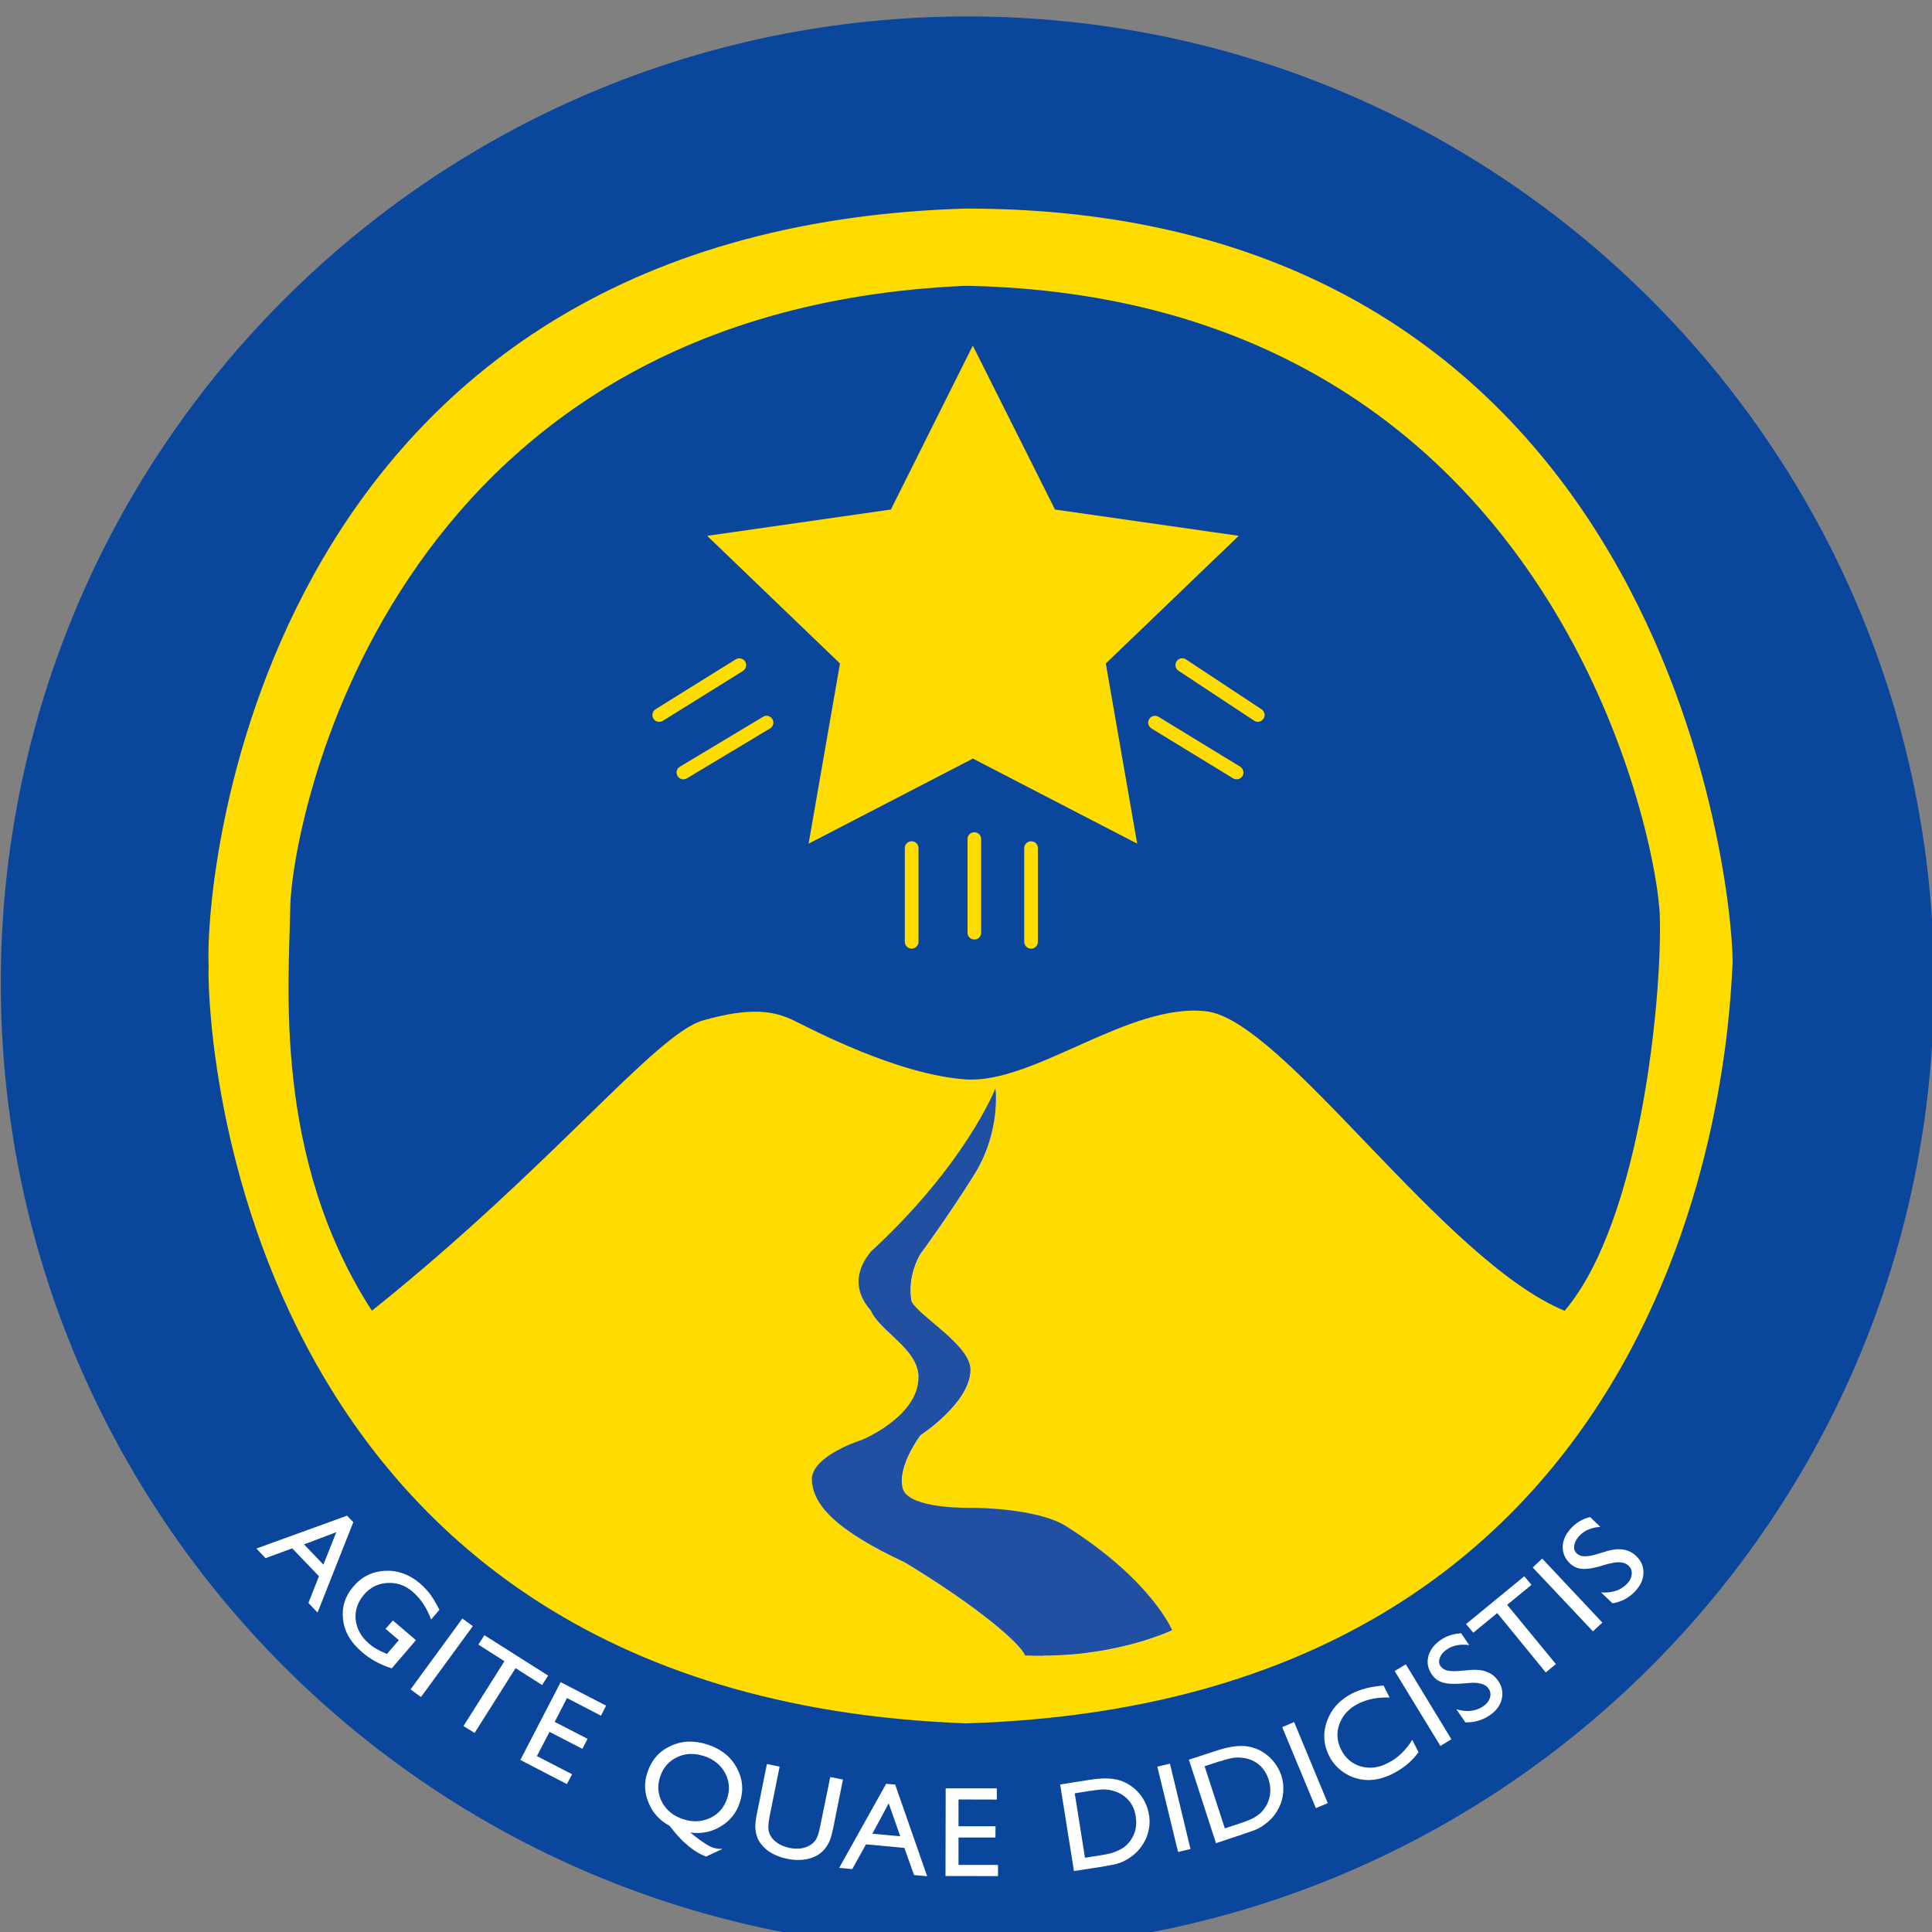 <?xml version="1.0" encoding="UTF-8" standalone="no"?>
<svg
   xmlns:dc="http://purl.org/dc/elements/1.1/"
   xmlns:cc="http://creativecommons.org/ns#"
   xmlns:rdf="http://www.w3.org/1999/02/22-rdf-syntax-ns#"
   xmlns:svg="http://www.w3.org/2000/svg"
   xmlns="http://www.w3.org/2000/svg"
   xmlns:xlink="http://www.w3.org/1999/xlink"
   xmlns:sodipodi="http://sodipodi.sourceforge.net/DTD/sodipodi-0.dtd"
   xmlns:inkscape="http://www.inkscape.org/namespaces/inkscape"
   width="19.463mm"
   height="19.463mm"
   viewBox="0 0 19.463 19.463"
   version="1.1"
   id="svg175890"
   inkscape:version="1.0.1 (3bc2e813f5, 2020-09-07)"
   sodipodi:docname="st-josephs-college.svg">
  <rect x="0" y="0" width="19.463" height="19.463" fill="#808080" stroke="none"/>
  <defs
     id="defs175884">
    <g
       id="g196290">
      <symbol
         id="glyph0-0-9"
         overflow="visible"
         style="overflow:visible">
        <path
           id="path196008"
           d="m 2.703,0 v -25.906 h 20.875 V 0 Z M 20.344,-3.234 v -19.438 H 5.938 v 19.438 z m 0,0"
           style="stroke:none"
           inkscape:connector-curvature="0" />
      </symbol>
      <symbol
         id="glyph0-1-3"
         overflow="visible"
         style="overflow:visible">
        <path
           id="path196011"
           d="m 9.828,-9.797 h 6.578 l -3.234,-10.188 z M 10.156,-25.906 h 6.125 L 25.453,0 h -5.875 L 17.906,-5.328 H 8.375 L 6.578,0 h -5.656 z m 3.031,0 z m 0,0"
           style="stroke:none"
           inkscape:connector-curvature="0" />
      </symbol>
      <symbol
         id="glyph0-2-8"
         overflow="visible"
         style="overflow:visible">
        <path
           id="path196014"
           d="m 10.562,-4.109 c 1.176,0 2.164,-0.441 2.969,-1.328 0.812,-0.883 1.219,-2.297 1.219,-4.234 0,-1.812 -0.387,-3.191 -1.156,-4.141 -0.762,-0.945 -1.789,-1.422 -3.078,-1.422 -1.762,0 -2.977,0.824 -3.641,2.469 -0.355,0.887 -0.531,1.969 -0.531,3.25 0,1.117 0.188,2.105 0.562,2.969 0.676,1.625 1.895,2.438 3.656,2.438 z M 9.312,-19.625 c 0.969,0 1.805,0.152 2.516,0.453 1.219,0.5 2.203,1.422 2.953,2.766 v -2.75 h 4.875 v 18.172 c 0,2.469 -0.418,4.332 -1.25,5.594 -1.43,2.156 -4.172,3.234 -8.234,3.234 -2.449,0 -4.449,-0.484 -6,-1.453 C 2.629,5.43 1.781,4 1.625,2.094 h 5.438 c 0.145,0.582 0.375,1.004 0.688,1.266 0.539,0.457 1.453,0.688 2.734,0.688 1.801,0 3.004,-0.605 3.609,-1.812 C 14.5,1.461 14.703,0.16 14.703,-1.672 V -2.906 c -0.492,0.824 -1.008,1.438 -1.547,1.844 -1,0.773 -2.297,1.156 -3.891,1.156 -2.461,0 -4.43,-0.863 -5.906,-2.594 -1.469,-1.727 -2.203,-4.07 -2.203,-7.031 0,-2.844 0.707,-5.234 2.125,-7.172 C 4.707,-18.648 6.719,-19.625 9.312,-19.625 Z m 1.609,-0.047 z m 0,0"
           style="stroke:none"
           inkscape:connector-curvature="0" />
      </symbol>
      <symbol
         id="glyph0-3-3"
         overflow="visible"
         style="overflow:visible">
        <path
           id="path196017"
           d="M 7.484,-21.453 H 2.406 V -26.062 H 7.484 Z M 2.406,-19.156 H 7.484 V 0 H 2.406 Z m 0,0"
           style="stroke:none"
           inkscape:connector-curvature="0" />
      </symbol>
      <symbol
         id="glyph0-4-2"
         overflow="visible"
         style="overflow:visible">
        <path
           id="path196020"
           d="m 0.375,-15.422 v -3.562 h 2.672 v -5.344 H 8 v 5.344 h 3.109 v 3.562 H 8 v 10.125 c 0,0.793 0.098,1.289 0.297,1.484 0.195,0.188 0.805,0.281 1.828,0.281 0.156,0 0.316,0 0.484,0 0.164,-0.008 0.332,-0.02 0.5,-0.031 v 3.734 l -2.375,0.094 C 6.367,0.348 4.754,-0.062 3.891,-0.969 3.328,-1.539 3.047,-2.426 3.047,-3.625 v -11.797 z m 0,0"
           style="stroke:none"
           inkscape:connector-curvature="0" />
      </symbol>
      <symbol
         id="glyph0-5-95"
         overflow="visible"
         style="overflow:visible">
        <path
           id="path196023"
           d="m 9.891,-15.547 c -1.156,0 -2.059,0.367 -2.703,1.094 C 6.551,-13.723 6.156,-12.738 6,-11.5 h 7.781 c -0.086,-1.32 -0.484,-2.328 -1.203,-3.016 -0.719,-0.688 -1.617,-1.031 -2.688,-1.031 z m 0,-4.125 c 1.594,0 3.031,0.305 4.312,0.906 1.281,0.594 2.336,1.539 3.172,2.828 0.75,1.137 1.234,2.453 1.453,3.953 0.125,0.875 0.176,2.141 0.156,3.797 H 5.875 c 0.07,1.918 0.676,3.262 1.812,4.031 0.688,0.492 1.516,0.734 2.484,0.734 1.031,0 1.867,-0.297 2.516,-0.891 0.352,-0.312 0.664,-0.75 0.938,-1.312 h 5.109 c -0.125,1.137 -0.715,2.293 -1.766,3.469 -1.648,1.867 -3.945,2.797 -6.891,2.797 -2.438,0 -4.59,-0.785 -6.453,-2.359 -1.867,-1.57 -2.797,-4.129 -2.797,-7.672 0,-3.312 0.836,-5.852 2.516,-7.625 1.688,-1.77 3.867,-2.656 6.547,-2.656 z m 0.359,0 z m 6,-7.328 -5.344,5.25 h -3.625 l 3.375,-5.25 z m -6,7.328 z m 0,0"
           style="stroke:none"
           inkscape:connector-curvature="0" />
      </symbol>
      <symbol
         id="glyph1-0"
         overflow="visible"
         style="overflow:visible">
        <path
           id="path196026"
           d="M 1.359,0 V -12.953 H 11.781 V 0 Z m 8.812,-1.625 v -9.719 H 2.969 V -1.625 Z m 0,0"
           style="stroke:none"
           inkscape:connector-curvature="0" />
      </symbol>
      <symbol
         id="glyph1-1"
         overflow="visible"
         style="overflow:visible">
        <path
           id="path196029"
           d="m 10.781,-12.953 v 2.297 h -3.875 V 0 H 4.188 V -10.656 H 0.297 v -2.297 z m 0,0"
           style="stroke:none"
           inkscape:connector-curvature="0" />
      </symbol>
      <symbol
         id="glyph1-2"
         overflow="visible"
         style="overflow:visible">
        <path
           id="path196032"
           d="m 4.953,-7.766 c -0.586,0 -1.039,0.184 -1.359,0.547 C 3.281,-6.863 3.082,-6.375 3,-5.75 H 6.891 C 6.848,-6.406 6.645,-6.906 6.281,-7.25 5.926,-7.594 5.484,-7.766 4.953,-7.766 Z m 0,-2.062 c 0.789,0 1.504,0.152 2.141,0.453 0.645,0.293 1.176,0.762 1.594,1.406 C 9.062,-7.406 9.301,-6.75 9.406,-6 9.477,-5.551 9.508,-4.914 9.5,-4.094 H 2.938 c 0.031,0.961 0.332,1.633 0.906,2.016 0.344,0.242 0.758,0.359 1.25,0.359 0.508,0 0.926,-0.145 1.25,-0.438 0.176,-0.156 0.332,-0.375 0.469,-0.656 H 9.375 C 9.301,-2.238 9.004,-1.66 8.484,-1.078 7.66,-0.148 6.508,0.312 5.031,0.312 3.812,0.312 2.734,-0.078 1.797,-0.859 0.867,-1.648 0.406,-2.926 0.406,-4.688 c 0,-1.664 0.422,-2.938 1.266,-3.812 0.844,-0.883 1.938,-1.328 3.281,-1.328 z m 0.172,0 z m 0,0"
           style="stroke:none"
           inkscape:connector-curvature="0" />
      </symbol>
      <symbol
         id="glyph1-3"
         overflow="visible"
         style="overflow:visible">
        <path
           id="path196035"
           d="m 6.375,-9.812 c 0.039,0 0.078,0.008 0.109,0.016 0.039,0 0.113,0 0.219,0 V -7.219 C 6.547,-7.238 6.406,-7.25 6.281,-7.25 6.156,-7.258 6.055,-7.266 5.984,-7.266 c -1.012,0 -1.688,0.328 -2.031,0.984 -0.188,0.367 -0.281,0.934 -0.281,1.703 V 0 H 1.141 V -9.578 H 3.531 V -7.906 C 3.914,-8.551 4.254,-8.988 4.547,-9.219 5.016,-9.613 5.625,-9.812 6.375,-9.812 Z m 0,0"
           style="stroke:none"
           inkscape:connector-curvature="0" />
      </symbol>
      <symbol
         id="glyph1-4"
         overflow="visible"
         style="overflow:visible">
        <path
           id="path196038"
           d="m 11.875,-9.797 c 0.414,0 0.828,0.086 1.234,0.25 0.414,0.168 0.789,0.453 1.125,0.859 0.27,0.336 0.453,0.746 0.547,1.234 0.062,0.324 0.094,0.797 0.094,1.422 L 14.859,0 H 12.281 v -6.094 c 0,-0.363 -0.059,-0.664 -0.172,-0.906 -0.219,-0.445 -0.633,-0.672 -1.234,-0.672 -0.688,0 -1.164,0.293 -1.422,0.875 C 9.316,-6.492 9.25,-6.129 9.25,-5.703 V 0 H 6.719 V -5.703 C 6.719,-6.273 6.66,-6.688 6.547,-6.938 6.336,-7.406 5.926,-7.641 5.312,-7.641 c -0.719,0 -1.199,0.234 -1.438,0.703 -0.137,0.262 -0.203,0.652 -0.203,1.172 V 0 H 1.125 v -9.562 h 2.438 v 1.391 c 0.312,-0.488 0.602,-0.844 0.875,-1.062 0.488,-0.375 1.117,-0.562 1.891,-0.562 0.727,0 1.32,0.164 1.781,0.484 0.363,0.305 0.641,0.688 0.828,1.156 0.32,-0.562 0.727,-0.973 1.219,-1.234 0.508,-0.27 1.082,-0.406 1.719,-0.406 z m 0,0"
           style="stroke:none"
           inkscape:connector-curvature="0" />
      </symbol>
      <symbol
         id="glyph1-5"
         overflow="visible"
         style="overflow:visible">
        <path
           id="path196041"
           d=""
           style="stroke:none"
           inkscape:connector-curvature="0" />
      </symbol>
      <symbol
         id="glyph1-6"
         overflow="visible"
         style="overflow:visible">
        <path
           id="path196044"
           d="M 1.25,-8.797 V -10.5 c 0.789,-0.031 1.344,-0.082 1.656,-0.156 0.508,-0.102 0.922,-0.328 1.234,-0.672 0.219,-0.219 0.379,-0.52 0.484,-0.906 0.07,-0.227 0.109,-0.398 0.109,-0.516 H 6.812 V 0 H 4.25 v -8.797 z m 0,0"
           style="stroke:none"
           inkscape:connector-curvature="0" />
      </symbol>
      <symbol
         id="glyph1-7"
         overflow="visible"
         style="overflow:visible">
        <path
           id="path196047"
           d="M 1.031,2.078 C 1.539,1.941 1.91,1.707 2.141,1.375 2.379,1.051 2.52,0.594 2.562,0 H 1.031 V -2.625 H 3.75 v 2.266 c 0,0.406 -0.059,0.82 -0.172,1.25 C 3.473,1.328 3.281,1.703 3,2.016 2.688,2.359 2.32,2.613 1.906,2.781 1.488,2.957 1.195,3.047 1.031,3.047 Z m 0,0"
           style="stroke:none"
           inkscape:connector-curvature="0" />
      </symbol>
      <symbol
         id="glyph1-8"
         overflow="visible"
         style="overflow:visible">
        <path
           id="path196050"
           d="m 3.141,-12.953 1.719,7.422 0.359,2.062 0.375,-2.031 1.469,-7.453 h 2.859 l 1.531,7.422 0.391,2.062 0.406,-1.984 1.719,-7.5 h 2.75 L 13.078,0 H 10.5 l -1.562,-7.578 -0.469,-2.5 -0.453,2.5 L 6.453,0 H 3.938 L 0.266,-12.953 Z m 0,0"
           style="stroke:none"
           inkscape:connector-curvature="0" />
      </symbol>
      <symbol
         id="glyph1-9"
         overflow="visible"
         style="overflow:visible">
        <path
           id="path196053"
           d="m 1.141,-12.906 h 2.469 V -5.938 L 6.719,-9.531 H 9.828 L 6.484,-5.875 9.953,0 H 6.938 L 4.641,-4.094 3.609,-3.016 V 0 h -2.469 z m 0,0"
           style="stroke:none"
           inkscape:connector-curvature="0" />
      </symbol>
      <symbol
         id="glyph1-10"
         overflow="visible"
         style="overflow:visible">
        <path
           id="path196056"
           d="m 2.969,-3.406 c 0.102,0.543 0.297,0.965 0.578,1.266 0.281,0.293 0.688,0.438 1.219,0.438 0.625,0 1.098,-0.219 1.422,-0.656 0.332,-0.438 0.5,-0.988 0.5,-1.656 0,-0.645 -0.156,-1.191 -0.469,-1.641 -0.305,-0.445 -0.777,-0.672 -1.422,-0.672 -0.305,0 -0.562,0.039 -0.781,0.109 C 3.617,-6.07 3.32,-5.812 3.125,-5.438 l -2.25,-0.094 0.891,-7.047 h 7.031 v 2.125 H 3.578 L 3.125,-7.672 c 0.383,-0.25 0.688,-0.414 0.906,-0.5 C 4.395,-8.305 4.836,-8.375 5.359,-8.375 c 1.051,0 1.969,0.359 2.75,1.078 0.789,0.711 1.188,1.742 1.188,3.094 0,1.18 -0.383,2.23 -1.141,3.156 -0.762,0.918 -1.891,1.375 -3.391,1.375 -1.219,0 -2.219,-0.324 -3,-0.969 C 0.992,-1.297 0.562,-2.219 0.469,-3.406 Z m 0,0"
           style="stroke:none"
           inkscape:connector-curvature="0" />
      </symbol>
      <symbol
         id="glyph2-0"
         overflow="visible"
         style="overflow:visible">
        <path
           id="path196059"
           d="M 0.906,0 V -8.641 H 7.859 V 0 Z m 5.875,-1.078 V -7.562 H 1.984 v 6.484 z m 0,0"
           style="stroke:none"
           inkscape:connector-curvature="0" />
      </symbol>
      <symbol
         id="glyph2-1"
         overflow="visible"
         style="overflow:visible">
        <path
           id="path196062"
           d="m 6.641,-8.641 h 2.594 V 0 h -1.688 v -5.844 c 0,-0.164 0,-0.398 0,-0.703 C 7.555,-6.848 7.562,-7.082 7.562,-7.25 L 5.938,0 H 4.172 L 2.562,-7.25 c 0,0.168 0,0.402 0,0.703 0,0.305 0,0.539 0,0.703 V 0 H 0.891 v -8.641 h 2.625 l 1.562,6.797 z m 0,0"
           style="stroke:none"
           inkscape:connector-curvature="0" />
      </symbol>
      <symbol
         id="glyph2-2"
         overflow="visible"
         style="overflow:visible">
        <path
           id="path196065"
           d="m 4.297,-3.109 c -0.105,0.074 -0.211,0.133 -0.312,0.172 -0.105,0.031 -0.25,0.07 -0.438,0.109 l -0.375,0.062 C 2.816,-2.703 2.562,-2.625 2.406,-2.531 2.145,-2.375 2.016,-2.141 2.016,-1.828 c 0,0.293 0.078,0.5 0.234,0.625 0.164,0.125 0.363,0.188 0.594,0.188 0.352,0 0.68,-0.102 0.984,-0.312 0.301,-0.207 0.457,-0.594 0.469,-1.156 z M 3.281,-3.891 C 3.594,-3.922 3.816,-3.969 3.953,-4.031 4.191,-4.133 4.312,-4.289 4.312,-4.5 c 0,-0.27 -0.094,-0.453 -0.281,-0.547 -0.18,-0.102 -0.445,-0.156 -0.797,-0.156 -0.398,0 -0.68,0.102 -0.844,0.297 C 2.273,-4.758 2.195,-4.562 2.156,-4.312 H 0.547 c 0.039,-0.562 0.195,-1.023 0.469,-1.391 0.445,-0.562 1.207,-0.844 2.281,-0.844 0.695,0 1.316,0.141 1.859,0.422 0.539,0.281 0.812,0.809 0.812,1.578 V -1.625 c 0,0.211 0.004,0.453 0.016,0.734 0.008,0.219 0.039,0.371 0.094,0.453 0.062,0.074 0.145,0.137 0.25,0.188 V 0 h -1.812 C 4.461,-0.125 4.426,-0.242 4.406,-0.359 4.383,-0.473 4.367,-0.602 4.359,-0.75 4.129,-0.5 3.863,-0.285 3.562,-0.109 c -0.355,0.207 -0.762,0.312 -1.219,0.312 -0.574,0 -1.055,-0.168 -1.438,-0.5 -0.375,-0.332 -0.562,-0.801 -0.562,-1.406 0,-0.781 0.301,-1.348 0.906,-1.703 0.332,-0.188 0.82,-0.32 1.469,-0.406 z M 3.375,-6.562 Z m 0,0"
           style="stroke:none"
           inkscape:connector-curvature="0" />
      </symbol>
      <symbol
         id="glyph2-3"
         overflow="visible"
         style="overflow:visible">
        <path
           id="path196068"
           d="m 4.25,-6.547 c 0.031,0 0.055,0.008 0.078,0.016 0.02,0 0.066,0 0.141,0 V -4.812 C 4.363,-4.82 4.27,-4.828 4.188,-4.828 4.102,-4.836 4.035,-4.844 3.984,-4.844 3.316,-4.844 2.867,-4.625 2.641,-4.188 2.504,-3.945 2.438,-3.566 2.438,-3.047 V 0 H 0.766 v -6.391 h 1.594 V -5.281 C 2.617,-5.695 2.844,-5.984 3.031,-6.141 3.344,-6.41 3.75,-6.547 4.25,-6.547 Z m 0,0"
           style="stroke:none"
           inkscape:connector-curvature="0" />
      </symbol>
      <symbol
         id="glyph2-4"
         overflow="visible"
         style="overflow:visible">
        <path
           id="path196071"
           d="M 4.594,-4.094 C 4.562,-4.332 4.484,-4.547 4.359,-4.734 4.172,-4.992 3.879,-5.125 3.484,-5.125 c -0.562,0 -0.949,0.277 -1.156,0.828 -0.117,0.305 -0.172,0.699 -0.172,1.188 0,0.469 0.055,0.852 0.172,1.141 0.195,0.531 0.57,0.797 1.125,0.797 0.383,0 0.66,-0.102 0.828,-0.312 0.164,-0.219 0.266,-0.492 0.297,-0.828 H 6.281 C 6.25,-1.801 6.066,-1.32 5.734,-0.875 5.211,-0.145 4.438,0.219 3.406,0.219 c -1.023,0 -1.777,-0.301 -2.266,-0.906 -0.48,-0.613 -0.719,-1.406 -0.719,-2.375 0,-1.102 0.266,-1.957 0.797,-2.562 0.531,-0.613 1.27,-0.922 2.219,-0.922 0.801,0 1.457,0.184 1.969,0.547 0.508,0.355 0.812,0.992 0.906,1.906 z m -1.125,-2.469 z m 0,0"
           style="stroke:none"
           inkscape:connector-curvature="0" />
      </symbol>
      <symbol
         id="glyph2-5"
         overflow="visible"
         style="overflow:visible">
        <path
           id="path196074"
           d="m 4.297,-6.547 c 0.395,0 0.754,0.07 1.078,0.203 0.32,0.137 0.586,0.344 0.797,0.625 0.176,0.242 0.281,0.484 0.312,0.734 0.039,0.25 0.062,0.664 0.062,1.234 V 0 H 4.844 v -3.891 c 0,-0.344 -0.059,-0.617 -0.172,-0.828 -0.156,-0.289 -0.449,-0.438 -0.875,-0.438 -0.438,0 -0.773,0.148 -1,0.438 -0.23,0.293 -0.344,0.715 -0.344,1.266 V 0 h -1.656 v -8.609 h 1.656 V -5.562 c 0.238,-0.363 0.52,-0.617 0.844,-0.766 0.32,-0.145 0.656,-0.219 1,-0.219 z m 0,0"
           style="stroke:none"
           inkscape:connector-curvature="0" />
      </symbol>
      <symbol
         id="glyph2-6"
         overflow="visible"
         style="overflow:visible">
        <path
           id="path196077"
           d="m 0.688,1.391 c 0.344,-0.094 0.594,-0.25 0.75,-0.469 C 1.594,0.703 1.68,0.395 1.703,0 H 0.688 V -1.75 H 2.5 v 1.516 C 2.5,0.035 2.461,0.312 2.391,0.594 2.316,0.883 2.188,1.133 2,1.344 1.789,1.57 1.547,1.742 1.266,1.859 0.984,1.973 0.789,2.031 0.688,2.031 Z m 0,0"
           style="stroke:none"
           inkscape:connector-curvature="0" />
      </symbol>
      <symbol
         id="glyph2-7"
         overflow="visible"
         style="overflow:visible">
        <path
           id="path196080"
           d=""
           style="stroke:none"
           inkscape:connector-curvature="0" />
      </symbol>
      <symbol
         id="glyph2-8"
         overflow="visible"
         style="overflow:visible">
        <path
           id="path196083"
           d="m 0.375,0 c 0.02,-0.613 0.148,-1.172 0.391,-1.672 0.238,-0.562 0.801,-1.16 1.688,-1.797 0.77,-0.551 1.27,-0.945 1.5,-1.188 0.344,-0.363 0.516,-0.77 0.516,-1.219 0,-0.352 -0.102,-0.648 -0.297,-0.891 C 3.973,-7.004 3.688,-7.125 3.312,-7.125 c -0.5,0 -0.844,0.188 -1.031,0.562 -0.105,0.219 -0.168,0.57 -0.188,1.047 h -1.625 c 0.031,-0.719 0.16,-1.301 0.391,-1.75 0.445,-0.844 1.238,-1.266 2.375,-1.266 0.895,0 1.609,0.25 2.141,0.75 0.531,0.492 0.797,1.148 0.797,1.969 0,0.625 -0.188,1.184 -0.562,1.672 -0.242,0.324 -0.641,0.688 -1.203,1.094 l -0.672,0.469 C 3.316,-2.285 3.031,-2.07 2.875,-1.938 2.719,-1.801 2.586,-1.645 2.484,-1.469 H 6.188 V 0 Z m 0,0"
           style="stroke:none"
           inkscape:connector-curvature="0" />
      </symbol>
      <symbol
         id="glyph2-9"
         overflow="visible"
         style="overflow:visible">
        <path
           id="path196086"
           d="m 2.078,-4.172 c 0,0.98 0.078,1.73 0.234,2.25 0.164,0.512 0.5,0.766 1,0.766 0.488,0 0.812,-0.254 0.969,-0.766 0.156,-0.52 0.234,-1.27 0.234,-2.25 C 4.516,-5.191 4.438,-5.945 4.281,-6.438 4.125,-6.926 3.801,-7.172 3.312,-7.172 c -0.5,0 -0.836,0.246 -1,0.734 -0.156,0.492 -0.234,1.246 -0.234,2.266 z M 3.312,-8.562 c 1.07,0 1.828,0.387 2.266,1.156 0.438,0.762 0.656,1.84 0.656,3.234 0,1.406 -0.219,2.492 -0.656,3.25 -0.438,0.762 -1.195,1.141 -2.266,1.141 -1.086,0 -1.844,-0.379 -2.281,-1.141 -0.438,-0.758 -0.656,-1.844 -0.656,-3.25 0,-1.395 0.219,-2.473 0.656,-3.234 0.438,-0.77 1.195,-1.156 2.281,-1.156 z m 0,0"
           style="stroke:none"
           inkscape:connector-curvature="0" />
      </symbol>
      <symbol
         id="glyph2-10"
         overflow="visible"
         style="overflow:visible">
        <path
           id="path196089"
           d="M 0.828,-5.859 V -7 C 1.359,-7.02 1.727,-7.055 1.938,-7.109 2.27,-7.18 2.547,-7.328 2.766,-7.547 2.91,-7.703 3.02,-7.906 3.094,-8.156 3.133,-8.312 3.156,-8.426 3.156,-8.5 H 4.547 V 0 h -1.719 v -5.859 z m 0,0"
           style="stroke:none"
           inkscape:connector-curvature="0" />
      </symbol>
      <symbol
         id="glyph2-11"
         overflow="visible"
         style="overflow:visible">
        <path
           id="path196092"
           d="m 6.328,-7.078 c -0.25,0.25 -0.602,0.695 -1.047,1.328 -0.438,0.625 -0.809,1.273 -1.109,1.938 -0.242,0.531 -0.461,1.18 -0.656,1.938 -0.188,0.762 -0.281,1.387 -0.281,1.875 H 1.5 C 1.551,-1.52 2.051,-3.102 3,-4.75 3.613,-5.77 4.129,-6.484 4.547,-6.891 H 0.312 l 0.016,-1.5 h 6 z m 0,0"
           style="stroke:none"
           inkscape:connector-curvature="0" />
      </symbol>
      <symbol
         id="glyph3-0"
         overflow="visible"
         style="overflow:visible">
        <path
           id="path196095"
           d="M 0,-9.797 H 7 V 0 H 0 Z m 5.875,0.703 h -4.75 l 2.375,3.562 z m 0.422,7.766 V -8.469 l -2.375,3.562 z m -0.422,0.625 -2.375,-3.562 -2.375,3.562 z m -5.172,-0.625 2.375,-3.578 -2.375,-3.562 z m 0,0"
           style="stroke:none"
           inkscape:connector-curvature="0" />
      </symbol>
      <symbol
         id="glyph3-1"
         overflow="visible"
         style="overflow:visible">
        <path
           id="path196098"
           d="M 0.219,-10.078 H 7.562 v 0.812 H 4.375 V 0 H 3.422 V -9.266 H 0.219 Z m 0,0"
           style="stroke:none"
           inkscape:connector-curvature="0" />
      </symbol>
      <symbol
         id="glyph3-2"
         overflow="visible"
         style="overflow:visible">
        <path
           id="path196101"
           d="M 1.016,0 V -10.078 H 1.844 V -6.25 C 2.188,-6.602 2.535,-6.891 2.891,-7.109 3.254,-7.336 3.688,-7.453 4.188,-7.453 c 0.445,0 0.859,0.078 1.234,0.234 0.383,0.156 0.707,0.43 0.969,0.812 0.176,0.262 0.281,0.531 0.312,0.812 0.039,0.273 0.062,0.555 0.062,0.844 V 0 h -0.844 v -4.734 c 0,-0.656 -0.148,-1.145 -0.438,-1.469 C 5.191,-6.523 4.711,-6.688 4.047,-6.688 c -0.262,0 -0.5,0.043 -0.719,0.125 C 3.117,-6.488 2.926,-6.383 2.75,-6.25 2.57,-6.125 2.422,-5.977 2.297,-5.812 2.18,-5.645 2.094,-5.469 2.031,-5.281 1.945,-5.039 1.895,-4.812 1.875,-4.594 1.852,-4.383 1.844,-4.156 1.844,-3.906 V 0 Z m 0,0"
           style="stroke:none"
           inkscape:connector-curvature="0" />
      </symbol>
      <symbol
         id="glyph3-3"
         overflow="visible"
         style="overflow:visible">
        <path
           id="path196104"
           d="M 1.141,0 V -7.25 H 1.969 V 0 Z M 1.094,-8.828 v -1.25 h 0.922 v 1.25 z m 0,0"
           style="stroke:none"
           inkscape:connector-curvature="0" />
      </symbol>
      <symbol
         id="glyph3-4"
         overflow="visible"
         style="overflow:visible">
        <path
           id="path196107"
           d="m 1.5,-2.266 c 0.125,0.625 0.359,1.07 0.703,1.328 0.344,0.25 0.832,0.375 1.469,0.375 0.301,0 0.562,-0.035 0.781,-0.109 0.227,-0.07 0.414,-0.172 0.562,-0.297 0.145,-0.125 0.254,-0.266 0.328,-0.422 0.07,-0.164 0.109,-0.336 0.109,-0.516 0,-0.352 -0.117,-0.613 -0.344,-0.781 C 4.891,-2.863 4.602,-3 4.25,-3.094 3.906,-3.195 3.531,-3.281 3.125,-3.344 2.727,-3.414 2.359,-3.52 2.016,-3.656 1.672,-3.801 1.383,-4.004 1.156,-4.266 0.926,-4.523 0.812,-4.895 0.812,-5.375 c 0,-0.602 0.219,-1.098 0.656,-1.484 0.445,-0.395 1.078,-0.594 1.891,-0.594 0.781,0 1.414,0.18 1.906,0.531 0.488,0.355 0.785,0.938 0.891,1.75 H 5.312 C 5.227,-5.723 5.008,-6.113 4.656,-6.344 4.312,-6.57 3.875,-6.688 3.344,-6.688 c -0.531,0 -0.938,0.117 -1.219,0.344 -0.281,0.23 -0.422,0.527 -0.422,0.891 0,0.336 0.113,0.59 0.344,0.766 0.227,0.168 0.516,0.309 0.859,0.422 0.352,0.105 0.727,0.199 1.125,0.281 0.406,0.086 0.781,0.203 1.125,0.359 0.344,0.148 0.629,0.352 0.859,0.609 0.227,0.262 0.344,0.625 0.344,1.094 C 6.359,-1.578 6.281,-1.27 6.125,-1 5.977,-0.738 5.773,-0.516 5.516,-0.328 5.254,-0.148 4.941,-0.02 4.578,0.062 4.223,0.156 3.832,0.203 3.406,0.203 2.977,0.203 2.598,0.133 2.266,0 1.93,-0.125 1.645,-0.297 1.406,-0.516 1.176,-0.742 0.992,-1.004 0.859,-1.297 c -0.125,-0.301 -0.199,-0.625 -0.219,-0.969 z m 0,0"
           style="stroke:none"
           inkscape:connector-curvature="0" />
      </symbol>
      <symbol
         id="glyph3-5"
         overflow="visible"
         style="overflow:visible">
        <path
           id="path196110"
           d=""
           style="stroke:none"
           inkscape:connector-curvature="0" />
      </symbol>
      <symbol
         id="glyph3-6"
         overflow="visible"
         style="overflow:visible">
        <path
           id="path196113"
           d="M 0.281,-6.547 V -7.25 h 1.078 v -1.156 c 0,-0.57 0.113,-1.023 0.344,-1.359 0.238,-0.344 0.633,-0.516 1.188,-0.516 0.133,0 0.258,0.008 0.375,0.016 0.113,0.012 0.223,0.027 0.328,0.047 v 0.766 c -0.188,-0.039 -0.355,-0.062 -0.5,-0.062 -0.219,0 -0.391,0.043 -0.516,0.125 -0.117,0.074 -0.203,0.18 -0.266,0.312 -0.055,0.125 -0.086,0.273 -0.094,0.438 -0.012,0.156 -0.016,0.324 -0.016,0.5 V -7.25 H 3.594 v 0.703 H 2.203 V 0 h -0.844 v -6.547 z m 0,0"
           style="stroke:none"
           inkscape:connector-curvature="0" />
      </symbol>
      <symbol
         id="glyph3-7"
         overflow="visible"
         style="overflow:visible">
        <path
           id="path196116"
           d="m 3.891,0.203 c -0.469,-0.012 -0.906,-0.094 -1.312,-0.25 -0.406,-0.164 -0.762,-0.406 -1.062,-0.719 -0.305,-0.32 -0.543,-0.719 -0.719,-1.188 C 0.617,-2.43 0.531,-2.988 0.531,-3.625 c 0,-0.531 0.066,-1.023 0.203,-1.484 0.145,-0.469 0.359,-0.875 0.641,-1.219 0.281,-0.344 0.629,-0.613 1.047,-0.812 0.414,-0.207 0.906,-0.312 1.469,-0.312 0.57,0 1.066,0.105 1.484,0.312 0.414,0.199 0.766,0.469 1.047,0.812 0.281,0.336 0.488,0.734 0.625,1.203 0.133,0.469 0.203,0.969 0.203,1.5 0,0.574 -0.078,1.094 -0.234,1.562 -0.156,0.469 -0.387,0.875 -0.688,1.219 -0.293,0.336 -0.648,0.594 -1.062,0.781 -0.418,0.176 -0.875,0.266 -1.375,0.266 z M 6.359,-3.625 c 0,-0.426 -0.047,-0.828 -0.141,-1.203 -0.094,-0.375 -0.242,-0.695 -0.438,-0.969 -0.199,-0.281 -0.453,-0.5 -0.766,-0.656 -0.305,-0.156 -0.68,-0.234 -1.125,-0.234 -0.438,0 -0.812,0.09 -1.125,0.266 -0.312,0.168 -0.57,0.398 -0.766,0.688 -0.199,0.281 -0.344,0.605 -0.438,0.969 -0.094,0.367 -0.141,0.746 -0.141,1.141 0,0.449 0.051,0.867 0.156,1.25 0.113,0.375 0.27,0.699 0.469,0.969 0.207,0.262 0.469,0.469 0.781,0.625 0.312,0.148 0.664,0.219 1.062,0.219 0.438,0 0.812,-0.082 1.125,-0.25 0.312,-0.176 0.566,-0.41 0.766,-0.703 C 5.977,-1.805 6.125,-2.129 6.219,-2.484 6.312,-2.848 6.359,-3.227 6.359,-3.625 Z m 0,0"
           style="stroke:none"
           inkscape:connector-curvature="0" />
      </symbol>
      <symbol
         id="glyph3-8"
         overflow="visible"
         style="overflow:visible">
        <path
           id="path196119"
           d="m 1.891,0 h -0.844 v -7.25 h 0.844 v 1.359 h 0.031 c 0.227,-0.582 0.523,-0.988 0.891,-1.219 0.375,-0.227 0.863,-0.344 1.469,-0.344 v 0.922 c -0.48,-0.008 -0.875,0.062 -1.188,0.219 -0.305,0.156 -0.547,0.371 -0.734,0.641 -0.18,0.273 -0.305,0.594 -0.375,0.969 -0.062,0.367 -0.094,0.746 -0.094,1.141 z m 0,0"
           style="stroke:none"
           inkscape:connector-curvature="0" />
      </symbol>
      <symbol
         id="glyph3-9"
         overflow="visible"
         style="overflow:visible">
        <path
           id="path196122"
           d="M 3.562,0.031 C 3.457,0.051 3.316,0.082 3.141,0.125 2.973,0.176 2.789,0.203 2.594,0.203 c -0.43,0 -0.75,-0.105 -0.969,-0.312 C 1.406,-0.328 1.297,-0.707 1.297,-1.25 V -6.547 H 0.281 V -7.25 h 1.016 v -2.016 h 0.844 V -7.25 H 3.5 v 0.703 H 2.141 v 4.969 c 0,0.18 0.004,0.336 0.016,0.469 0.008,0.125 0.035,0.23 0.078,0.312 0.051,0.086 0.125,0.148 0.219,0.188 0.102,0.031 0.242,0.047 0.422,0.047 0.102,0 0.211,-0.004 0.328,-0.016 C 3.328,-0.598 3.445,-0.625 3.562,-0.656 Z m 0,0"
           style="stroke:none"
           inkscape:connector-curvature="0" />
      </symbol>
      <symbol
         id="glyph3-10"
         overflow="visible"
         style="overflow:visible">
        <path
           id="path196125"
           d="M 1.844,0 H 1.016 V -7.25 H 1.844 v 1 C 2.188,-6.602 2.535,-6.891 2.891,-7.109 3.254,-7.336 3.688,-7.453 4.188,-7.453 c 0.445,0 0.859,0.078 1.234,0.234 0.383,0.156 0.707,0.43 0.969,0.812 0.176,0.262 0.281,0.531 0.312,0.812 0.039,0.273 0.062,0.555 0.062,0.844 V 0 h -0.844 v -4.734 c 0,-0.656 -0.148,-1.145 -0.438,-1.469 C 5.191,-6.523 4.711,-6.688 4.047,-6.688 c -0.262,0 -0.5,0.043 -0.719,0.125 C 3.117,-6.488 2.926,-6.383 2.75,-6.25 2.57,-6.125 2.422,-5.977 2.297,-5.812 2.18,-5.645 2.094,-5.469 2.031,-5.281 1.945,-5.039 1.895,-4.812 1.875,-4.594 c -0.023,0.211 -0.031,0.438 -0.031,0.688 z m 0,0"
           style="stroke:none"
           inkscape:connector-curvature="0" />
      </symbol>
      <symbol
         id="glyph3-11"
         overflow="visible"
         style="overflow:visible">
        <path
           id="path196128"
           d="m 6.609,-3.594 c 0,-0.438 -0.059,-0.844 -0.172,-1.219 -0.105,-0.383 -0.262,-0.711 -0.469,-0.984 -0.199,-0.281 -0.453,-0.5 -0.766,-0.656 C 4.898,-6.609 4.551,-6.688 4.156,-6.688 3.801,-6.688 3.473,-6.625 3.172,-6.5 2.879,-6.375 2.617,-6.191 2.391,-5.953 2.172,-5.711 2,-5.414 1.875,-5.062 1.75,-4.707 1.688,-4.301 1.688,-3.844 c -0.023,0.461 0.016,0.887 0.109,1.281 0.094,0.398 0.238,0.746 0.438,1.047 0.207,0.293 0.469,0.527 0.781,0.703 0.32,0.168 0.703,0.25 1.141,0.25 0.383,0 0.727,-0.078 1.031,-0.234 0.301,-0.164 0.555,-0.383 0.766,-0.656 0.207,-0.281 0.367,-0.602 0.484,-0.969 0.113,-0.375 0.172,-0.766 0.172,-1.172 z m 0,-3.656 h 0.844 v 6.547 c 0,0.492 -0.055,0.953 -0.156,1.391 -0.094,0.445 -0.273,0.836 -0.531,1.172 -0.25,0.332 -0.594,0.598 -1.031,0.797 -0.438,0.207 -1,0.312 -1.688,0.312 -0.531,0 -0.992,-0.07 -1.375,-0.203 C 2.285,2.629 1.973,2.457 1.734,2.25 1.492,2.051 1.312,1.828 1.188,1.578 1.062,1.328 0.992,1.094 0.984,0.875 H 1.875 c 0.062,0.27 0.16,0.492 0.297,0.672 0.145,0.176 0.312,0.312 0.5,0.406 0.195,0.094 0.41,0.16 0.641,0.203 0.238,0.039 0.484,0.062 0.734,0.062 0.57,0 1.031,-0.102 1.375,-0.297 0.344,-0.199 0.602,-0.461 0.781,-0.781 0.176,-0.312 0.289,-0.672 0.344,-1.078 0.051,-0.395 0.07,-0.801 0.062,-1.219 -0.273,0.449 -0.648,0.789 -1.125,1.016 -0.469,0.227 -0.961,0.344 -1.469,0.344 -0.555,0 -1.031,-0.105 -1.438,-0.312 -0.406,-0.219 -0.746,-0.5 -1.016,-0.844 C 1.301,-1.305 1.102,-1.719 0.969,-2.188 c -0.125,-0.469 -0.188,-0.953 -0.188,-1.453 0,-0.531 0.055,-1.031 0.172,-1.5 0.125,-0.469 0.32,-0.867 0.594,-1.203 0.27,-0.344 0.609,-0.613 1.016,-0.812 0.406,-0.195 0.906,-0.297 1.5,-0.297 0.227,0 0.461,0.039 0.703,0.109 0.25,0.062 0.488,0.156 0.719,0.281 0.227,0.117 0.438,0.266 0.625,0.453 0.188,0.188 0.344,0.398 0.469,0.625 h 0.031 z m 0,0"
           style="stroke:none"
           inkscape:connector-curvature="0" />
      </symbol>
      <symbol
         id="glyph3-12"
         overflow="visible"
         style="overflow:visible">
        <path
           id="path196131"
           d="m 0.203,0 3.969,-10.078 H 5.25 L 9.109,0 H 8.141 L 6.969,-3.156 H 2.375 L 1.188,0 Z m 2.5,-3.969 H 6.656 L 4.672,-9.266 Z m 0,0"
           style="stroke:none"
           inkscape:connector-curvature="0" />
      </symbol>
      <symbol
         id="glyph3-13"
         overflow="visible"
         style="overflow:visible">
        <path
           id="path196134"
           d="m 6.266,-4.125 c 0,-0.352 -0.055,-0.688 -0.156,-1 C 6.016,-5.438 5.867,-5.707 5.672,-5.938 5.484,-6.164 5.242,-6.348 4.953,-6.484 4.66,-6.617 4.332,-6.688 3.969,-6.688 c -0.375,0 -0.711,0.074 -1,0.219 -0.281,0.137 -0.523,0.32 -0.719,0.547 -0.199,0.23 -0.359,0.5 -0.484,0.812 C 1.641,-4.797 1.562,-4.469 1.531,-4.125 Z M 1.531,-3.438 c 0,0.398 0.047,0.773 0.141,1.125 0.102,0.344 0.254,0.648 0.453,0.906 0.207,0.262 0.461,0.469 0.766,0.625 0.312,0.148 0.672,0.219 1.078,0.219 0.539,0 1.008,-0.141 1.406,-0.422 C 5.77,-1.273 6.031,-1.688 6.156,-2.219 h 0.938 C 6.988,-1.875 6.852,-1.555 6.688,-1.266 6.52,-0.973 6.312,-0.719 6.062,-0.5 c -0.25,0.219 -0.555,0.391 -0.906,0.516 -0.344,0.125 -0.742,0.188 -1.188,0.188 -0.586,0 -1.09,-0.102 -1.516,-0.297 C 2.035,-0.289 1.691,-0.555 1.422,-0.891 1.148,-1.234 0.945,-1.633 0.812,-2.094 0.688,-2.562 0.625,-3.062 0.625,-3.594 c 0,-0.531 0.078,-1.031 0.234,-1.5 0.156,-0.469 0.375,-0.875 0.656,-1.219 0.289,-0.352 0.641,-0.629 1.047,-0.828 0.406,-0.207 0.875,-0.312 1.406,-0.312 0.988,0 1.77,0.344 2.344,1.031 0.57,0.688 0.852,1.684 0.844,2.984 z m 1.562,-4.594 1.547,-1.953 H 5.719 L 3.812,-8.031 Z m 0,0"
           style="stroke:none"
           inkscape:connector-curvature="0" />
      </symbol>
      <symbol
         id="glyph4-0"
         overflow="visible"
         style="overflow:visible">
        <path
           id="path196137"
           d="M 0,-8.406 H 6 V 0 H 0 Z m 5.047,0.609 H 0.953 L 3,-4.734 Z m 0.359,6.656 v -6.125 l -2.047,3.062 z M 5.047,-0.594 3,-3.656 0.953,-0.594 Z m -4.453,-0.547 2.047,-3.062 -2.047,-3.062 z m 0,0"
           style="stroke:none"
           inkscape:connector-curvature="0" />
      </symbol>
      <symbol
         id="glyph4-1"
         overflow="visible"
         style="overflow:visible">
        <path
           id="path196140"
           d="m 0.938,0 v -8.641 h 3.156 c 0.562,0 1.023,0.07 1.391,0.203 0.363,0.125 0.648,0.305 0.859,0.531 0.207,0.219 0.352,0.477 0.438,0.766 0.082,0.293 0.125,0.594 0.125,0.906 0,0.48 -0.102,0.875 -0.297,1.188 -0.188,0.312 -0.438,0.562 -0.75,0.75 -0.312,0.18 -0.668,0.305 -1.062,0.375 C 4.398,-3.848 4,-3.812 3.594,-3.812 H 1.75 V 0 Z M 3.625,-4.516 c 0.383,0 0.727,-0.02 1.031,-0.062 0.301,-0.051 0.555,-0.141 0.766,-0.266 0.219,-0.133 0.383,-0.316 0.5,-0.547 C 6.035,-5.617 6.094,-5.914 6.094,-6.281 6.094,-6.832 5.914,-7.242 5.562,-7.516 5.207,-7.797 4.641,-7.938 3.859,-7.938 H 1.75 v 3.422 z m 0,0"
           style="stroke:none"
           inkscape:connector-curvature="0" />
      </symbol>
      <symbol
         id="glyph4-2"
         overflow="visible"
         style="overflow:visible">
        <path
           id="path196143"
           d="M 1.625,0 H 0.906 V -6.219 H 1.625 v 1.172 h 0.016 c 0.195,-0.5 0.453,-0.848 0.766,-1.047 0.32,-0.195 0.742,-0.297 1.266,-0.297 v 0.781 c -0.406,0 -0.746,0.07 -1.016,0.203 -0.262,0.137 -0.469,0.32 -0.625,0.547 C 1.875,-4.629 1.766,-4.352 1.703,-4.031 1.648,-3.719 1.625,-3.391 1.625,-3.047 Z m 0,0"
           style="stroke:none"
           inkscape:connector-curvature="0" />
      </symbol>
      <symbol
         id="glyph4-3"
         overflow="visible"
         style="overflow:visible">
        <path
           id="path196146"
           d="M 0.969,0 V -6.219 H 1.688 V 0 Z M 0.938,-7.578 v -1.062 h 0.797 v 1.062 z m 0,0"
           style="stroke:none"
           inkscape:connector-curvature="0" />
      </symbol>
      <symbol
         id="glyph4-4"
         overflow="visible"
         style="overflow:visible">
        <path
           id="path196149"
           d="m 1.578,0 h -0.719 v -6.219 h 0.719 v 0.859 C 1.867,-5.66 2.164,-5.906 2.469,-6.094 c 0.312,-0.195 0.688,-0.297 1.125,-0.297 0.375,0 0.723,0.07 1.047,0.203 0.332,0.137 0.613,0.367 0.844,0.688 0.156,0.23 0.242,0.465 0.266,0.703 0.031,0.23 0.047,0.477 0.047,0.734 V 0 h -0.719 v -4.062 c 0,-0.551 -0.125,-0.969 -0.375,-1.25 -0.25,-0.281 -0.664,-0.422 -1.234,-0.422 -0.23,0 -0.438,0.039 -0.625,0.109 -0.18,0.062 -0.34,0.152 -0.484,0.266 -0.148,0.105 -0.273,0.23 -0.375,0.375 -0.105,0.148 -0.188,0.297 -0.25,0.453 C 1.66,-4.32 1.613,-4.125 1.594,-3.938 1.582,-3.758 1.578,-3.562 1.578,-3.344 Z m 0,0"
           style="stroke:none"
           inkscape:connector-curvature="0" />
      </symbol>
      <symbol
         id="glyph4-5"
         overflow="visible"
         style="overflow:visible">
        <path
           id="path196152"
           d="m 5.266,-4.266 c -0.125,-0.457 -0.344,-0.816 -0.656,-1.078 -0.312,-0.258 -0.711,-0.391 -1.188,-0.391 -0.367,0 -0.684,0.078 -0.953,0.234 -0.262,0.148 -0.477,0.344 -0.641,0.594 -0.168,0.25 -0.293,0.539 -0.375,0.859 -0.086,0.312 -0.125,0.633 -0.125,0.953 0,0.324 0.035,0.641 0.109,0.953 0.082,0.312 0.207,0.594 0.375,0.844 0.164,0.25 0.379,0.449 0.641,0.594 0.27,0.148 0.594,0.219 0.969,0.219 0.531,0 0.957,-0.145 1.281,-0.438 0.332,-0.301 0.539,-0.707 0.625,-1.219 H 6.094 c -0.062,0.344 -0.168,0.656 -0.312,0.938 C 5.645,-0.922 5.469,-0.676 5.25,-0.469 5.031,-0.27 4.77,-0.113 4.469,0 4.164,0.113 3.816,0.172 3.422,0.172 c -0.5,0 -0.934,-0.086 -1.297,-0.25 C 1.77,-0.254 1.477,-0.488 1.25,-0.781 1.02,-1.07 0.848,-1.414 0.734,-1.812 0.617,-2.207 0.562,-2.633 0.562,-3.094 c 0,-0.438 0.062,-0.852 0.188,-1.25 0.125,-0.395 0.305,-0.742 0.547,-1.047 0.238,-0.301 0.535,-0.539 0.891,-0.719 0.352,-0.188 0.766,-0.281 1.234,-0.281 0.719,0 1.297,0.172 1.734,0.516 C 5.602,-5.531 5.883,-4.992 6,-4.266 Z m 0,0"
           style="stroke:none"
           inkscape:connector-curvature="0" />
      </symbol>
      <symbol
         id="glyph4-6"
         overflow="visible"
         style="overflow:visible">
        <path
           id="path196155"
           d="m 1.672,-3.078 c 0,0.344 0.047,0.68 0.141,1 0.094,0.312 0.227,0.59 0.406,0.828 0.188,0.23 0.41,0.418 0.672,0.562 0.258,0.137 0.551,0.203 0.875,0.203 0.363,0 0.68,-0.07 0.953,-0.219 0.281,-0.145 0.508,-0.344 0.688,-0.594 0.176,-0.258 0.305,-0.562 0.391,-0.906 0.082,-0.344 0.113,-0.707 0.094,-1.094 0,-0.395 -0.059,-0.738 -0.172,-1.031 C 5.613,-4.629 5.461,-4.883 5.266,-5.094 5.078,-5.301 4.852,-5.457 4.594,-5.562 c -0.25,-0.113 -0.527,-0.172 -0.828,-0.172 -0.336,0 -0.637,0.07 -0.906,0.203 -0.262,0.137 -0.48,0.324 -0.656,0.562 -0.18,0.23 -0.312,0.512 -0.406,0.844 -0.086,0.324 -0.125,0.672 -0.125,1.047 z m 0,5.531 H 0.953 V -6.219 h 0.719 V -5.125 H 1.688 C 1.789,-5.32 1.926,-5.5 2.094,-5.656 2.258,-5.82 2.438,-5.957 2.625,-6.062 c 0.195,-0.102 0.398,-0.18 0.609,-0.234 0.207,-0.062 0.414,-0.094 0.625,-0.094 0.5,0 0.922,0.09 1.266,0.266 0.352,0.168 0.645,0.398 0.875,0.688 0.227,0.293 0.395,0.641 0.5,1.047 0.102,0.398 0.156,0.82 0.156,1.266 0,0.438 -0.059,0.859 -0.172,1.266 -0.105,0.398 -0.273,0.746 -0.5,1.047 -0.23,0.293 -0.523,0.531 -0.875,0.719 -0.344,0.176 -0.75,0.266 -1.219,0.266 C 3.453,0.172 3.031,0.07 2.625,-0.125 2.219,-0.32 1.898,-0.613 1.672,-1 Z m 0,0"
           style="stroke:none"
           inkscape:connector-curvature="0" />
      </symbol>
      <symbol
         id="glyph4-7"
         overflow="visible"
         style="overflow:visible">
        <path
           id="path196158"
           d="m 4.938,-3.266 c -0.312,0.125 -0.625,0.211 -0.938,0.25 -0.305,0.043 -0.609,0.074 -0.922,0.094 -0.555,0.043 -0.984,0.168 -1.297,0.375 -0.312,0.211 -0.469,0.527 -0.469,0.953 0,0.188 0.035,0.355 0.109,0.5 0.082,0.137 0.188,0.25 0.312,0.344 0.125,0.094 0.266,0.164 0.422,0.203 0.164,0.043 0.332,0.062 0.5,0.062 0.289,0 0.57,-0.035 0.844,-0.109 0.27,-0.07 0.508,-0.18 0.719,-0.328 0.219,-0.145 0.391,-0.332 0.516,-0.562 0.133,-0.227 0.203,-0.5 0.203,-0.812 z M 3.719,-3.625 c 0.133,-0.008 0.297,-0.031 0.484,-0.062 0.188,-0.039 0.344,-0.086 0.469,-0.141 0.113,-0.051 0.188,-0.145 0.219,-0.281 0.031,-0.133 0.047,-0.254 0.047,-0.359 0,-0.375 -0.121,-0.676 -0.359,-0.906 -0.242,-0.238 -0.637,-0.359 -1.188,-0.359 -0.25,0 -0.48,0.023 -0.688,0.062 C 2.492,-5.629 2.312,-5.551 2.156,-5.438 2,-5.332 1.867,-5.188 1.766,-5 c -0.094,0.18 -0.156,0.402 -0.188,0.672 H 0.844 c 0.02,-0.375 0.102,-0.688 0.25,-0.938 0.145,-0.258 0.328,-0.473 0.547,-0.641 0.227,-0.164 0.492,-0.285 0.797,-0.359 0.301,-0.082 0.617,-0.125 0.953,-0.125 0.312,0 0.602,0.039 0.875,0.109 0.281,0.062 0.52,0.172 0.719,0.328 0.207,0.148 0.367,0.344 0.484,0.594 0.125,0.25 0.188,0.555 0.188,0.906 V -1.062 c 0,0.281 0.047,0.461 0.141,0.531 0.102,0.074 0.305,0.055 0.609,-0.062 v 0.562 C 6.352,-0.008 6.27,0.016 6.156,0.047 6.051,0.078 5.945,0.094 5.844,0.094 5.727,0.094 5.617,0.082 5.516,0.062 5.398,0.039 5.305,0.004 5.234,-0.047 5.16,-0.109 5.098,-0.18 5.047,-0.266 5.004,-0.348 4.973,-0.441 4.953,-0.547 4.941,-0.648 4.938,-0.754 4.938,-0.859 4.633,-0.523 4.285,-0.27 3.891,-0.094 3.504,0.082 3.082,0.172 2.625,0.172 2.352,0.172 2.094,0.133 1.844,0.062 1.594,-0.008 1.367,-0.117 1.172,-0.266 0.984,-0.422 0.832,-0.609 0.719,-0.828 0.602,-1.047 0.547,-1.312 0.547,-1.625 c 0,-1.051 0.723,-1.672 2.172,-1.859 z m 0,0"
           style="stroke:none"
           inkscape:connector-curvature="0" />
      </symbol>
      <symbol
         id="glyph4-8"
         overflow="visible"
         style="overflow:visible">
        <path
           id="path196161"
           d="M 0.969,0 V -8.641 H 1.688 V 0 Z m 0,0"
           style="stroke:none"
           inkscape:connector-curvature="0" />
      </symbol>
      <symbol
         id="glyph4-9"
         overflow="visible"
         style="overflow:visible">
        <path
           id="path196164"
           d="m 0.969,0 v -8.641 h 2.953 c 0.238,0 0.473,0.008 0.703,0.016 0.238,0.012 0.469,0.043 0.688,0.094 0.227,0.043 0.445,0.109 0.656,0.203 0.207,0.086 0.414,0.199 0.625,0.344 0.281,0.199 0.516,0.449 0.703,0.75 0.188,0.305 0.332,0.621 0.438,0.953 0.102,0.336 0.176,0.672 0.219,1.016 0.051,0.336 0.078,0.648 0.078,0.938 0,0.281 -0.023,0.574 -0.062,0.875 -0.031,0.293 -0.09,0.586 -0.172,0.875 -0.074,0.281 -0.18,0.555 -0.312,0.812 -0.137,0.262 -0.305,0.496 -0.5,0.703 -0.199,0.23 -0.418,0.414 -0.656,0.547 -0.242,0.137 -0.492,0.246 -0.75,0.328 -0.25,0.074 -0.516,0.125 -0.797,0.156 C 4.5,-0.008 4.211,0 3.922,0 Z m 0.812,-0.703 H 3.75 c 0.363,0 0.707,-0.02 1.031,-0.062 0.32,-0.039 0.648,-0.148 0.984,-0.328 0.289,-0.145 0.523,-0.336 0.703,-0.578 0.188,-0.25 0.332,-0.52 0.438,-0.812 0.113,-0.289 0.191,-0.598 0.234,-0.922 0.051,-0.32 0.078,-0.629 0.078,-0.922 0,-0.312 -0.023,-0.629 -0.062,-0.953 C 7.113,-5.602 7.035,-5.91 6.922,-6.203 6.805,-6.492 6.656,-6.758 6.469,-7 6.281,-7.25 6.031,-7.457 5.719,-7.625 5.469,-7.758 5.164,-7.844 4.812,-7.875 4.457,-7.914 4.102,-7.938 3.75,-7.938 H 1.781 Z m 0,0"
           style="stroke:none"
           inkscape:connector-curvature="0" />
      </symbol>
      <symbol
         id="glyph4-10"
         overflow="visible"
         style="overflow:visible">
        <path
           id="path196167"
           d="m 5.359,-3.547 c 0,-0.301 -0.043,-0.582 -0.125,-0.844 C 5.148,-4.66 5.023,-4.895 4.859,-5.094 4.703,-5.289 4.5,-5.445 4.25,-5.562 4,-5.676 3.711,-5.734 3.391,-5.734 c -0.312,0 -0.594,0.062 -0.844,0.188 -0.242,0.117 -0.449,0.273 -0.625,0.469 C 1.754,-4.879 1.617,-4.645 1.516,-4.375 1.41,-4.113 1.344,-3.836 1.312,-3.547 Z M 1.312,-2.938 c 0,0.336 0.039,0.652 0.125,0.953 0.094,0.305 0.223,0.562 0.391,0.781 0.176,0.219 0.395,0.398 0.656,0.531 0.258,0.125 0.562,0.188 0.906,0.188 0.477,0 0.883,-0.117 1.219,-0.359 0.332,-0.25 0.555,-0.602 0.672,-1.062 h 0.797 c -0.086,0.293 -0.199,0.57 -0.344,0.828 -0.148,0.25 -0.328,0.469 -0.547,0.656 -0.211,0.188 -0.465,0.336 -0.766,0.438 -0.293,0.102 -0.637,0.156 -1.031,0.156 -0.492,0 -0.918,-0.086 -1.281,-0.25 C 1.754,-0.254 1.457,-0.488 1.219,-0.781 0.988,-1.07 0.816,-1.414 0.703,-1.812 0.598,-2.207 0.547,-2.629 0.547,-3.078 c 0,-0.457 0.062,-0.883 0.188,-1.281 0.133,-0.406 0.32,-0.758 0.562,-1.062 0.25,-0.301 0.547,-0.535 0.891,-0.703 0.352,-0.176 0.754,-0.266 1.203,-0.266 0.863,0 1.535,0.297 2.016,0.891 0.488,0.586 0.727,1.438 0.719,2.562 z m 0,0"
           style="stroke:none"
           inkscape:connector-curvature="0" />
      </symbol>
      <symbol
         id="glyph4-11"
         overflow="visible"
         style="overflow:visible">
        <path
           id="path196170"
           d="m 5.078,-6.219 h 0.719 V 0 H 5.078 V -0.859 C 4.984,-0.754 4.875,-0.641 4.75,-0.516 4.633,-0.398 4.5,-0.289 4.344,-0.188 4.188,-0.082 4.004,0 3.797,0.062 3.586,0.133 3.348,0.172 3.078,0.172 2.66,0.172 2.312,0.113 2.031,0 1.75,-0.125 1.52,-0.285 1.344,-0.484 1.176,-0.691 1.051,-0.93 0.969,-1.203 0.895,-1.484 0.859,-1.789 0.859,-2.125 v -4.094 h 0.719 v 4.078 c 0,0.543 0.125,0.953 0.375,1.234 0.25,0.281 0.66,0.422 1.234,0.422 0.289,0 0.551,-0.055 0.781,-0.172 C 4.207,-0.77 4.406,-0.93 4.562,-1.141 4.727,-1.348 4.852,-1.594 4.938,-1.875 5.031,-2.164 5.078,-2.484 5.078,-2.828 Z m 0,0"
           style="stroke:none"
           inkscape:connector-curvature="0" />
      </symbol>
      <symbol
         id="glyph4-12"
         overflow="visible"
         style="overflow:visible">
        <path
           id="path196173"
           d="m 3.047,0.031 c -0.086,0.008 -0.199,0.035 -0.344,0.078 -0.148,0.039 -0.309,0.062 -0.484,0.062 -0.355,0 -0.633,-0.09 -0.828,-0.266 -0.188,-0.188 -0.281,-0.508 -0.281,-0.969 v -4.547 h -0.875 V -6.219 h 0.875 V -7.938 H 1.844 v 1.719 H 3 v 0.609 H 1.844 v 4.25 c 0,0.156 0,0.293 0,0.406 0.008,0.105 0.035,0.195 0.078,0.266 0.039,0.074 0.102,0.125 0.188,0.156 0.082,0.031 0.195,0.047 0.344,0.047 0.102,0 0.203,-0.004 0.297,-0.016 0.102,-0.02 0.203,-0.039 0.297,-0.062 z m 0,0"
           style="stroke:none"
           inkscape:connector-curvature="0" />
      </symbol>
      <symbol
         id="glyph4-13"
         overflow="visible"
         style="overflow:visible">
        <path
           id="path196176"
           d="m 0.812,1.688 c 0.094,0.02 0.191,0.035 0.297,0.047 0.102,0.02 0.207,0.031 0.312,0.031 0.195,0 0.359,-0.07 0.484,-0.203 0.125,-0.125 0.227,-0.277 0.312,-0.453 C 2.312,0.93 2.383,0.742 2.438,0.547 2.488,0.348 2.551,0.18 2.625,0.047 L 0.219,-6.219 h 0.797 l 2,5.344 L 5,-6.219 h 0.781 l -2.312,6.141 C 3.32,0.305 3.18,0.656 3.047,0.969 2.922,1.281 2.781,1.547 2.625,1.766 2.477,1.984 2.316,2.148 2.141,2.266 1.961,2.391 1.75,2.453 1.5,2.453 1.375,2.453 1.25,2.441 1.125,2.422 1.008,2.41 0.906,2.391 0.812,2.359 Z m 0,0"
           style="stroke:none"
           inkscape:connector-curvature="0" />
      </symbol>
      <symbol
         id="glyph4-14"
         overflow="visible"
         style="overflow:visible">
        <path
           id="path196179"
           d=""
           style="stroke:none"
           inkscape:connector-curvature="0" />
      </symbol>
      <symbol
         id="glyph4-15"
         overflow="visible"
         style="overflow:visible">
        <path
           id="path196182"
           d="M 6,-2.859 H 0 v -0.531 h 6 z m 0,0"
           style="stroke:none"
           inkscape:connector-curvature="0" />
      </symbol>
      <symbol
         id="glyph4-16"
         overflow="visible"
         style="overflow:visible">
        <path
           id="path196185"
           d="m 1.312,-2.578 c 0.031,0.387 0.113,0.715 0.25,0.984 0.145,0.262 0.328,0.477 0.547,0.641 0.219,0.168 0.469,0.293 0.75,0.375 0.289,0.074 0.602,0.109 0.938,0.109 0.383,0 0.711,-0.047 0.984,-0.141 C 5.062,-0.703 5.289,-0.832 5.469,-1 c 0.176,-0.164 0.305,-0.352 0.391,-0.562 0.082,-0.219 0.125,-0.445 0.125,-0.688 0,-0.344 -0.078,-0.617 -0.234,-0.828 -0.148,-0.207 -0.344,-0.375 -0.594,-0.5 C 4.914,-3.711 4.641,-3.816 4.328,-3.891 4.016,-3.973 3.691,-4.051 3.359,-4.125 3.023,-4.207 2.695,-4.301 2.375,-4.406 2.062,-4.508 1.781,-4.648 1.531,-4.828 1.289,-5.004 1.094,-5.227 0.938,-5.5 0.789,-5.781 0.719,-6.129 0.719,-6.547 c 0,-0.301 0.062,-0.594 0.188,-0.875 0.125,-0.281 0.305,-0.523 0.547,-0.734 C 1.703,-8.375 2.008,-8.547 2.375,-8.672 2.738,-8.805 3.16,-8.875 3.641,-8.875 c 0.488,0 0.914,0.074 1.281,0.219 0.363,0.137 0.664,0.324 0.906,0.562 0.238,0.23 0.414,0.5 0.531,0.812 0.125,0.312 0.188,0.648 0.188,1 h -0.781 c 0,-0.332 -0.059,-0.617 -0.172,-0.859 C 5.477,-7.379 5.32,-7.57 5.125,-7.719 4.926,-7.875 4.695,-7.988 4.438,-8.062 4.188,-8.133 3.922,-8.172 3.641,-8.172 3.234,-8.172 2.883,-8.113 2.594,-8 2.312,-7.883 2.086,-7.734 1.922,-7.547 c -0.168,0.188 -0.289,0.398 -0.359,0.625 -0.062,0.219 -0.074,0.438 -0.031,0.656 0.051,0.281 0.164,0.508 0.344,0.672 0.176,0.168 0.391,0.309 0.641,0.422 0.258,0.105 0.539,0.195 0.844,0.266 0.312,0.062 0.625,0.137 0.938,0.219 0.32,0.074 0.633,0.164 0.938,0.266 C 5.535,-4.316 5.801,-4.176 6.031,-4 c 0.238,0.168 0.426,0.391 0.562,0.672 0.133,0.273 0.203,0.617 0.203,1.031 0,0.805 -0.277,1.43 -0.828,1.875 -0.555,0.438 -1.328,0.656 -2.328,0.656 -0.449,0 -0.867,-0.062 -1.25,-0.188 C 2.016,-0.066 1.688,-0.238 1.406,-0.469 1.125,-0.707 0.906,-1 0.75,-1.344 0.594,-1.695 0.516,-2.109 0.516,-2.578 Z m 0,0"
           style="stroke:none"
           inkscape:connector-curvature="0" />
      </symbol>
      <symbol
         id="glyph4-17"
         overflow="visible"
         style="overflow:visible">
        <path
           id="path196188"
           d="m 5.656,-3.125 c 0,-0.352 -0.047,-0.688 -0.141,-1 -0.094,-0.32 -0.23,-0.598 -0.406,-0.828 -0.18,-0.238 -0.398,-0.426 -0.656,-0.562 -0.262,-0.145 -0.559,-0.219 -0.891,-0.219 -0.375,0 -0.699,0.074 -0.969,0.219 -0.273,0.148 -0.496,0.352 -0.672,0.609 -0.18,0.25 -0.309,0.547 -0.391,0.891 -0.074,0.344 -0.105,0.711 -0.094,1.094 0,0.398 0.051,0.746 0.156,1.047 0.113,0.305 0.266,0.559 0.453,0.766 0.195,0.211 0.422,0.367 0.672,0.469 0.258,0.105 0.539,0.156 0.844,0.156 0.332,0 0.629,-0.066 0.891,-0.203 C 4.723,-0.82 4.945,-1.004 5.125,-1.234 5.301,-1.473 5.43,-1.754 5.516,-2.078 5.609,-2.398 5.656,-2.75 5.656,-3.125 Z m 0,-5.516 H 6.391 V 0 H 5.656 V -1.094 H 5.641 C 5.535,-0.883 5.398,-0.703 5.234,-0.547 5.066,-0.391 4.883,-0.258 4.688,-0.156 4.5,-0.051 4.301,0.023 4.094,0.078 c -0.211,0.062 -0.414,0.094 -0.609,0.094 -0.512,0 -0.945,-0.086 -1.297,-0.25 -0.344,-0.176 -0.633,-0.41 -0.859,-0.703 -0.23,-0.289 -0.398,-0.633 -0.5,-1.031 -0.105,-0.395 -0.156,-0.82 -0.156,-1.281 0,-0.438 0.055,-0.852 0.172,-1.25 0.113,-0.395 0.281,-0.742 0.5,-1.047 0.227,-0.301 0.516,-0.539 0.859,-0.719 0.352,-0.188 0.766,-0.281 1.234,-0.281 0.445,0 0.867,0.102 1.266,0.297 0.406,0.199 0.723,0.492 0.953,0.875 z m 0,0"
           style="stroke:none"
           inkscape:connector-curvature="0" />
      </symbol>
      <symbol
         id="glyph4-18"
         overflow="visible"
         style="overflow:visible">
        <path
           id="path196191"
           d="m 1.281,-1.938 c 0.113,0.531 0.316,0.906 0.609,1.125 0.289,0.219 0.707,0.328 1.25,0.328 0.27,0 0.5,-0.031 0.688,-0.094 0.188,-0.062 0.344,-0.145 0.469,-0.25 0.125,-0.113 0.219,-0.238 0.281,-0.375 C 4.648,-1.336 4.688,-1.477 4.688,-1.625 4.688,-1.938 4.586,-2.164 4.391,-2.312 4.191,-2.457 3.941,-2.57 3.641,-2.656 3.348,-2.738 3.031,-2.812 2.688,-2.875 2.344,-2.938 2.02,-3.023 1.719,-3.141 1.426,-3.266 1.18,-3.438 0.984,-3.656 c -0.188,-0.227 -0.281,-0.547 -0.281,-0.953 0,-0.52 0.188,-0.945 0.562,-1.281 0.383,-0.332 0.922,-0.5 1.609,-0.5 0.676,0 1.223,0.152 1.641,0.453 0.414,0.305 0.672,0.809 0.766,1.516 H 4.547 C 4.484,-4.898 4.301,-5.238 4,-5.438 3.695,-5.633 3.32,-5.734 2.875,-5.734 c -0.461,0 -0.809,0.102 -1.047,0.297 -0.242,0.199 -0.359,0.453 -0.359,0.766 0,0.281 0.094,0.5 0.281,0.656 0.195,0.148 0.441,0.266 0.734,0.359 0.301,0.086 0.625,0.164 0.969,0.234 0.344,0.074 0.66,0.18 0.953,0.312 0.301,0.125 0.551,0.305 0.75,0.531 0.195,0.219 0.297,0.531 0.297,0.938 0,0.293 -0.07,0.555 -0.203,0.781 C 5.125,-0.629 4.945,-0.438 4.719,-0.281 4.5,-0.133 4.234,-0.023 3.922,0.047 c -0.305,0.082 -0.637,0.125 -1,0.125 C 2.547,0.172 2.219,0.113 1.938,0 1.656,-0.102 1.41,-0.25 1.203,-0.438 1.004,-0.633 0.848,-0.859 0.734,-1.109 0.629,-1.367 0.566,-1.645 0.547,-1.938 Z m 0,0"
           style="stroke:none"
           inkscape:connector-curvature="0" />
      </symbol>
      <symbol
         id="glyph4-19"
         overflow="visible"
         style="overflow:visible">
        <path
           id="path196194"
           d="M 0.188,-8.641 H 6.484 V -7.938 H 3.75 V 0 H 2.922 V -7.938 H 0.188 Z m 0,0"
           style="stroke:none"
           inkscape:connector-curvature="0" />
      </symbol>
      <symbol
         id="glyph4-20"
         overflow="visible"
         style="overflow:visible">
        <path
           id="path196197"
           d="m 0.859,0 v -8.641 h 0.719 v 3.281 C 1.867,-5.66 2.164,-5.906 2.469,-6.094 c 0.312,-0.195 0.688,-0.297 1.125,-0.297 0.375,0 0.723,0.07 1.047,0.203 0.332,0.137 0.613,0.367 0.844,0.688 0.156,0.23 0.242,0.465 0.266,0.703 0.031,0.23 0.047,0.477 0.047,0.734 V 0 h -0.719 v -4.062 c 0,-0.551 -0.125,-0.969 -0.375,-1.25 -0.25,-0.281 -0.664,-0.422 -1.234,-0.422 -0.23,0 -0.438,0.039 -0.625,0.109 -0.18,0.062 -0.34,0.152 -0.484,0.266 -0.148,0.105 -0.273,0.23 -0.375,0.375 -0.105,0.148 -0.188,0.297 -0.25,0.453 C 1.66,-4.32 1.613,-4.125 1.594,-3.938 1.582,-3.758 1.578,-3.562 1.578,-3.344 V 0 Z m 0,0"
           style="stroke:none"
           inkscape:connector-curvature="0" />
      </symbol>
      <symbol
         id="glyph4-21"
         overflow="visible"
         style="overflow:visible">
        <path
           id="path196200"
           d="m 5.656,-3.078 c 0,-0.375 -0.047,-0.723 -0.141,-1.047 C 5.43,-4.457 5.301,-4.738 5.125,-4.969 4.945,-5.207 4.723,-5.395 4.453,-5.531 4.191,-5.664 3.895,-5.734 3.562,-5.734 c -0.305,0 -0.586,0.059 -0.844,0.172 -0.25,0.105 -0.477,0.262 -0.672,0.469 -0.188,0.211 -0.34,0.465 -0.453,0.766 -0.105,0.293 -0.156,0.637 -0.156,1.031 -0.012,0.387 0.02,0.75 0.094,1.094 0.082,0.344 0.211,0.648 0.391,0.906 0.176,0.25 0.398,0.449 0.672,0.594 0.27,0.148 0.594,0.219 0.969,0.219 0.332,0 0.629,-0.066 0.891,-0.203 0.258,-0.145 0.477,-0.332 0.656,-0.562 0.176,-0.238 0.312,-0.516 0.406,-0.828 0.094,-0.32 0.141,-0.656 0.141,-1 z m 0,-3.141 h 0.734 v 5.625 c 0,0.418 -0.047,0.812 -0.141,1.188 -0.086,0.375 -0.234,0.707 -0.453,1 -0.211,0.289 -0.5,0.52 -0.875,0.688 C 4.547,2.457 4.062,2.547 3.469,2.547 3.008,2.547 2.613,2.488 2.281,2.375 1.957,2.258 1.691,2.113 1.484,1.938 1.273,1.758 1.117,1.562 1.016,1.344 0.91,1.133 0.852,0.938 0.844,0.75 h 0.766 c 0.051,0.238 0.133,0.43 0.25,0.578 0.125,0.145 0.27,0.258 0.438,0.344 C 2.461,1.754 2.645,1.812 2.844,1.844 3.039,1.875 3.25,1.891 3.469,1.891 c 0.488,0 0.879,-0.086 1.172,-0.25 C 4.941,1.473 5.164,1.254 5.312,0.984 5.469,0.711 5.566,0.406 5.609,0.062 5.648,-0.281 5.664,-0.633 5.656,-1 5.426,-0.613 5.109,-0.32 4.703,-0.125 4.305,0.07 3.883,0.172 3.438,0.172 2.969,0.172 2.555,0.082 2.203,-0.094 1.859,-0.281 1.57,-0.52 1.344,-0.812 1.125,-1.113 0.957,-1.461 0.844,-1.859 0.727,-2.266 0.672,-2.688 0.672,-3.125 c 0,-0.445 0.051,-0.867 0.156,-1.266 0.102,-0.406 0.27,-0.754 0.5,-1.047 0.227,-0.289 0.516,-0.52 0.859,-0.688 0.352,-0.176 0.785,-0.266 1.297,-0.266 0.195,0 0.398,0.031 0.609,0.094 C 4.301,-6.242 4.5,-6.164 4.688,-6.062 4.883,-5.957 5.066,-5.82 5.234,-5.656 5.398,-5.5 5.535,-5.32 5.641,-5.125 H 5.656 Z m 0,0"
           style="stroke:none"
           inkscape:connector-curvature="0" />
      </symbol>
      <symbol
         id="glyph4-22"
         overflow="visible"
         style="overflow:visible">
        <path
           id="path196203"
           d="m 0.969,0 v -8.641 h 0.812 v 7.938 H 6.422 V 0 Z m 0,0"
           style="stroke:none"
           inkscape:connector-curvature="0" />
      </symbol>
      <symbol
         id="glyph4-23"
         overflow="visible"
         style="overflow:visible">
        <path
           id="path196206"
           d="M 1.781,-0.703 H 3.859 C 4.305,-0.703 4.695,-0.719 5.031,-0.75 5.363,-0.789 5.641,-0.875 5.859,-1 6.078,-1.125 6.238,-1.301 6.344,-1.531 6.445,-1.758 6.5,-2.062 6.5,-2.438 6.5,-2.789 6.438,-3.078 6.312,-3.297 6.195,-3.523 6.023,-3.695 5.797,-3.812 5.578,-3.938 5.312,-4.02 5,-4.062 4.688,-4.102 4.336,-4.125 3.953,-4.125 H 1.781 Z m 0,-4.125 h 2.078 c 0.414,0 0.77,-0.035 1.062,-0.109 0.289,-0.07 0.52,-0.176 0.688,-0.312 0.176,-0.133 0.301,-0.305 0.375,-0.516 0.082,-0.207 0.125,-0.441 0.125,-0.703 0,-0.27 -0.047,-0.5 -0.141,-0.688 -0.086,-0.188 -0.227,-0.336 -0.422,-0.453 -0.188,-0.113 -0.438,-0.195 -0.75,-0.25 C 4.492,-7.91 4.117,-7.938 3.672,-7.938 H 1.781 Z M 0.969,0 v -8.641 h 3.125 c 0.5,0 0.926,0.055 1.281,0.156 0.363,0.105 0.66,0.258 0.891,0.453 0.227,0.188 0.395,0.418 0.5,0.688 0.102,0.262 0.156,0.555 0.156,0.875 0,0.305 -0.043,0.562 -0.125,0.781 -0.074,0.219 -0.18,0.406 -0.312,0.562 -0.125,0.148 -0.273,0.262 -0.438,0.344 -0.156,0.086 -0.324,0.141 -0.5,0.172 v 0.031 c 0.594,0.086 1.035,0.32 1.328,0.703 0.289,0.387 0.438,0.867 0.438,1.438 0,0.449 -0.07,0.828 -0.203,1.141 C 6.973,-0.984 6.781,-0.727 6.531,-0.531 6.281,-0.344 5.977,-0.207 5.625,-0.125 5.281,-0.039 4.906,0 4.5,0 Z m 0,0"
           style="stroke:none"
           inkscape:connector-curvature="0" />
      </symbol>
      <symbol
         id="glyph4-24"
         overflow="visible"
         style="overflow:visible">
        <path
           id="path196209"
           d="m 0.938,0 v -8.641 h 1.25 l 2.828,7.625 h 0.031 l 2.781,-7.625 H 9.062 V 0 H 8.25 V -7.703 H 8.219 L 5.391,0 H 4.625 L 1.781,-7.703 H 1.75 V 0 Z m 0,0"
           style="stroke:none"
           inkscape:connector-curvature="0" />
      </symbol>
      <symbol
         id="glyph4-25"
         overflow="visible"
         style="overflow:visible">
        <path
           id="path196212"
           d="m 4.312,-4.625 c 0.312,0 0.598,-0.031 0.859,-0.094 0.258,-0.062 0.484,-0.16 0.672,-0.297 0.188,-0.145 0.336,-0.32 0.453,-0.531 C 6.41,-5.766 6.469,-6.031 6.469,-6.344 6.469,-6.656 6.41,-6.914 6.297,-7.125 6.18,-7.332 6.023,-7.492 5.828,-7.609 5.629,-7.734 5.406,-7.816 5.156,-7.859 4.906,-7.91 4.645,-7.938 4.375,-7.938 H 1.781 V -4.625 Z M 1.781,-3.922 V 0 H 0.953 V -8.641 H 4.344 c 0.945,0 1.672,0.18 2.172,0.531 0.508,0.355 0.766,0.934 0.766,1.734 0,0.543 -0.109,0.977 -0.328,1.297 -0.219,0.324 -0.578,0.594 -1.078,0.812 0.258,0.094 0.461,0.227 0.609,0.391 0.145,0.168 0.25,0.359 0.312,0.578 0.07,0.219 0.117,0.449 0.141,0.688 0.02,0.242 0.035,0.469 0.047,0.688 0.008,0.336 0.023,0.609 0.047,0.828 0.02,0.211 0.039,0.383 0.062,0.516 0.031,0.137 0.066,0.246 0.109,0.328 0.039,0.074 0.086,0.133 0.141,0.172 V 0 H 6.438 C 6.352,-0.145 6.289,-0.344 6.25,-0.594 6.219,-0.852 6.191,-1.125 6.172,-1.406 6.148,-1.688 6.133,-1.957 6.125,-2.219 6.113,-2.477 6.094,-2.695 6.062,-2.875 6.008,-3.102 5.926,-3.285 5.812,-3.422 5.707,-3.566 5.578,-3.676 5.422,-3.75 c -0.148,-0.07 -0.312,-0.117 -0.5,-0.141 -0.188,-0.02 -0.383,-0.031 -0.578,-0.031 z m 0,0"
           style="stroke:none"
           inkscape:connector-curvature="0" />
      </symbol>
      <symbol
         id="glyph4-26"
         overflow="visible"
         style="overflow:visible">
        <path
           id="path196215"
           d="M 3.344,0.172 C 2.938,0.16 2.555,0.086 2.203,-0.047 1.859,-0.18 1.555,-0.383 1.297,-0.656 c -0.262,-0.27 -0.469,-0.609 -0.625,-1.016 -0.148,-0.414 -0.219,-0.895 -0.219,-1.438 0,-0.457 0.055,-0.883 0.172,-1.281 C 0.75,-4.785 0.93,-5.129 1.172,-5.422 1.41,-5.723 1.707,-5.957 2.062,-6.125 c 0.363,-0.176 0.789,-0.266 1.281,-0.266 0.477,0 0.895,0.09 1.25,0.266 0.363,0.168 0.664,0.402 0.906,0.703 0.25,0.293 0.43,0.637 0.547,1.031 0.113,0.398 0.172,0.824 0.172,1.281 0,0.5 -0.07,0.953 -0.203,1.359 -0.137,0.398 -0.336,0.742 -0.594,1.031 -0.25,0.281 -0.555,0.5 -0.906,0.656 C 4.16,0.094 3.77,0.172 3.344,0.172 Z m 2.109,-3.281 c 0,-0.363 -0.043,-0.707 -0.125,-1.031 C 5.242,-4.461 5.117,-4.738 4.953,-4.969 4.785,-5.207 4.566,-5.395 4.297,-5.531 4.035,-5.664 3.719,-5.734 3.344,-5.734 c -0.387,0 -0.715,0.074 -0.984,0.219 -0.262,0.148 -0.477,0.344 -0.641,0.594 -0.168,0.242 -0.293,0.523 -0.375,0.844 -0.086,0.312 -0.125,0.637 -0.125,0.969 0,0.387 0.047,0.742 0.141,1.062 0.094,0.324 0.227,0.605 0.406,0.844 0.176,0.23 0.395,0.406 0.656,0.531 0.258,0.125 0.566,0.188 0.922,0.188 0.375,0 0.691,-0.07 0.953,-0.219 0.27,-0.145 0.488,-0.344 0.656,-0.594 0.164,-0.25 0.289,-0.531 0.375,-0.844 0.082,-0.312 0.125,-0.633 0.125,-0.969 z m 0,0"
           style="stroke:none"
           inkscape:connector-curvature="0" />
      </symbol>
      <symbol
         id="glyph4-27"
         overflow="visible"
         style="overflow:visible">
        <path
           id="path196218"
           d="m 0.969,0 v -8.641 h 5.75 V -7.938 h -4.938 v 3.109 H 6.234 V -4.125 H 1.781 v 3.422 h 5.062 V 0 Z m 0,0"
           style="stroke:none"
           inkscape:connector-curvature="0" />
      </symbol>
      <symbol
         id="glyph4-28"
         overflow="visible"
         style="overflow:visible">
        <path
           id="path196221"
           d="m 1.078,-2.734 c 0,0.273 0.008,0.543 0.031,0.812 0.02,0.262 0.078,0.496 0.172,0.703 0.102,0.211 0.258,0.383 0.469,0.516 0.219,0.125 0.516,0.188 0.891,0.188 0.562,0 0.953,-0.156 1.172,-0.469 0.227,-0.32 0.344,-0.789 0.344,-1.406 v -6.25 h 0.828 v 6.281 c 0,0.836 -0.199,1.477 -0.594,1.922 -0.398,0.445 -1.012,0.672 -1.844,0.672 -0.492,0 -0.887,-0.086 -1.188,-0.25 C 1.066,-0.18 0.836,-0.398 0.672,-0.672 0.516,-0.953 0.406,-1.27 0.344,-1.625 0.289,-1.977 0.266,-2.348 0.266,-2.734 Z m 0,0"
           style="stroke:none"
           inkscape:connector-curvature="0" />
      </symbol>
      <symbol
         id="glyph4-29"
         overflow="visible"
         style="overflow:visible">
        <path
           id="path196224"
           d="M 0.219,-8.641 H 1.062 l 2.609,7.688 2.594,-7.688 h 0.844 L 4.109,0 H 3.219 Z m 0,0"
           style="stroke:none"
           inkscape:connector-curvature="0" />
      </symbol>
      <symbol
         id="glyph4-30"
         overflow="visible"
         style="overflow:visible">
        <path
           id="path196227"
           d="M 7.109,-6.125 C 6.941,-6.863 6.629,-7.391 6.172,-7.703 5.711,-8.016 5.113,-8.172 4.375,-8.172 c -0.523,0 -0.969,0.105 -1.344,0.312 -0.375,0.211 -0.688,0.492 -0.938,0.844 -0.242,0.355 -0.418,0.762 -0.531,1.219 -0.117,0.461 -0.172,0.945 -0.172,1.453 0,0.48 0.047,0.953 0.141,1.422 0.102,0.461 0.27,0.871 0.5,1.234 0.238,0.367 0.551,0.664 0.938,0.891 0.395,0.219 0.891,0.328 1.484,0.328 0.363,0 0.695,-0.055 1,-0.172 0.312,-0.125 0.578,-0.289 0.797,-0.5 0.227,-0.219 0.422,-0.469 0.578,-0.75 C 6.984,-2.18 7.102,-2.5 7.188,-2.844 h 0.859 c -0.105,0.418 -0.25,0.812 -0.438,1.188 -0.18,0.367 -0.418,0.688 -0.719,0.969 -0.305,0.281 -0.668,0.508 -1.094,0.672 -0.43,0.164 -0.93,0.25 -1.5,0.25 C 3.629,0.234 3.062,0.113 2.594,-0.125 2.125,-0.375 1.738,-0.707 1.438,-1.125 1.133,-1.539 0.914,-2.02 0.781,-2.562 0.645,-3.113 0.578,-3.695 0.578,-4.312 c 0,-0.832 0.098,-1.535 0.297,-2.109 0.207,-0.57 0.488,-1.039 0.844,-1.406 C 2.082,-8.191 2.508,-8.457 3,-8.625 c 0.488,-0.164 1.02,-0.25 1.594,-0.25 0.438,0 0.844,0.062 1.219,0.188 0.383,0.117 0.723,0.289 1.016,0.516 0.289,0.23 0.531,0.516 0.719,0.859 C 7.742,-6.969 7.875,-6.57 7.938,-6.125 Z m 0,0"
           style="stroke:none"
           inkscape:connector-curvature="0" />
      </symbol>
      <symbol
         id="glyph4-31"
         overflow="visible"
         style="overflow:visible">
        <path
           id="path196230"
           d="m 1.484,0 h -0.719 v -6.219 h 0.719 v 0.938 h 0.031 c 0.176,-0.352 0.438,-0.625 0.781,-0.812 0.344,-0.195 0.723,-0.297 1.141,-0.297 0.281,0 0.52,0.039 0.719,0.109 0.207,0.062 0.379,0.148 0.516,0.25 0.145,0.105 0.258,0.23 0.344,0.375 0.094,0.148 0.172,0.305 0.234,0.469 0.207,-0.406 0.484,-0.707 0.828,-0.906 0.352,-0.195 0.754,-0.297 1.203,-0.297 0.426,0 0.766,0.074 1.016,0.219 0.25,0.137 0.441,0.32 0.578,0.547 0.133,0.23 0.223,0.496 0.266,0.797 0.051,0.293 0.078,0.594 0.078,0.906 V 0 H 8.5 V -4.297 C 8.5,-4.742 8.406,-5.094 8.219,-5.344 8.031,-5.602 7.676,-5.734 7.156,-5.734 c -0.262,0 -0.516,0.059 -0.766,0.172 -0.242,0.117 -0.449,0.293 -0.625,0.531 C 5.68,-4.926 5.613,-4.801 5.562,-4.656 5.508,-4.52 5.469,-4.375 5.438,-4.219 5.406,-4.07 5.383,-3.922 5.375,-3.766 5.363,-3.617 5.359,-3.477 5.359,-3.344 V 0 H 4.625 v -4.297 c 0,-0.445 -0.094,-0.797 -0.281,-1.047 -0.188,-0.258 -0.539,-0.391 -1.047,-0.391 -0.262,0 -0.516,0.059 -0.766,0.172 -0.242,0.117 -0.453,0.293 -0.641,0.531 -0.074,0.105 -0.137,0.23 -0.188,0.375 -0.055,0.137 -0.094,0.281 -0.125,0.438 C 1.547,-4.07 1.52,-3.922 1.5,-3.766 1.488,-3.617 1.484,-3.477 1.484,-3.344 Z m 0,0"
           style="stroke:none"
           inkscape:connector-curvature="0" />
      </symbol>
      <symbol
         id="glyph5-0"
         overflow="visible"
         style="overflow:visible">
        <path
           id="path196233"
           d="M 0.922,4.703 12.703,2.406 8.125,-21.141 -3.656,-18.844 Z M -1.766,-18 6.672,-19.641 4.234,-9.625 Z m 3.297,19.562 -3.438,-17.719 5.766,8.062 z M 7.5,-17.984 10.938,-0.266 5.172,-8.344 Z m -2.703,11.188 6,8.359 -8.438,1.641 z m 0,0"
           style="stroke:none"
           inkscape:connector-curvature="0" />
      </symbol>
      <symbol
         id="glyph5-1"
         overflow="visible"
         style="overflow:visible">
        <path
           id="path196236"
           d="M 1.984,-0.391 5.609,-1.094 4.375,-7.469 12.25,-9 l -0.641,-3.297 -7.875,1.531 -0.688,-3.516 8.938,-1.734 -0.641,-3.297 -12.562,2.438 z m 0,0"
           style="stroke:none"
           inkscape:connector-curvature="0" />
      </symbol>
      <symbol
         id="glyph5-2"
         overflow="visible"
         style="overflow:visible">
        <path
           id="path196239"
           d="M 1.984,-0.391 5.609,-1.094 4.578,-6.375 7.422,-6.922 12,-2.328 16.234,-3.156 11.062,-8.266 C 13,-9.453 14.109,-11.406 13.594,-14.062 v -0.047 c -0.312,-1.562 -1.047,-2.75 -2.141,-3.484 -1.312,-0.891 -3.047,-1.141 -5.125,-0.734 L -1.219,-16.875 Z m 1.969,-9.188 -0.906,-4.734 3.609,-0.703 c 1.766,-0.344 3,0.266 3.297,1.812 v 0.047 c 0.281,1.391 -0.562,2.531 -2.328,2.875 z m 0,0"
           style="stroke:none"
           inkscape:connector-curvature="0" />
      </symbol>
      <symbol
         id="glyph5-3"
         overflow="visible"
         style="overflow:visible">
        <path
           id="path196242"
           d="m 1.984,-0.391 12.562,-2.438 -0.625,-3.219 -8.969,1.75 L 4.281,-7.766 12.062,-9.281 11.438,-12.516 3.656,-11 3,-14.344 l 8.844,-1.719 -0.625,-3.219 -12.438,2.406 z m 0,0"
           style="stroke:none"
           inkscape:connector-curvature="0" />
      </symbol>
      <symbol
         id="glyph5-4"
         overflow="visible"
         style="overflow:visible">
        <path
           id="path196245"
           d=""
           style="stroke:none"
           inkscape:connector-curvature="0" />
      </symbol>
      <symbol
         id="glyph5-5"
         overflow="visible"
         style="overflow:visible">
        <path
           id="path196248"
           d="M 1.594,-0.312 5.188,-1 4.281,-5.656 C 3.688,-8.688 4.875,-10.406 7.25,-10.859 l 0.203,-0.047 -0.734,-3.766 c -2.141,0.344 -3.094,1.688 -3.484,3.594 l -0.5,-2.547 -3.594,0.688 z m 0,0"
           style="stroke:none"
           inkscape:connector-curvature="0" />
      </symbol>
      <symbol
         id="glyph5-6"
         overflow="visible"
         style="overflow:visible">
        <path
           id="path196251"
           d="m -1.047,-14.344 3.766,-0.734 -0.625,-3.172 -3.766,0.734 z m 2.812,14 3.594,-0.703 -2.453,-12.625 -3.594,0.703 z m 0,0"
           style="stroke:none"
           inkscape:connector-curvature="0" />
      </symbol>
      <symbol
         id="glyph5-7"
         overflow="visible"
         style="overflow:visible">
        <path
           id="path196254"
           d="m 6.828,-1.078 c 1.875,-0.375 2.891,-1.453 3.531,-2.812 l 0.359,1.812 3.578,-0.703 -3.344,-17.188 -3.578,0.703 1.203,6.203 c -1.031,-0.859 -2.375,-1.5 -4.297,-1.125 -3,0.578 -5.281,3.438 -4.469,7.656 l 0.016,0.047 c 0.812,4.203 4.047,5.969 7,5.406 z M 7.156,-4.312 C 5.484,-3.984 3.797,-5.078 3.391,-7.172 L 3.375,-7.219 C 2.969,-9.344 4.125,-11 5.797,-11.328 7.469,-11.656 9.125,-10.531 9.531,-8.422 L 9.547,-8.375 c 0.406,2.094 -0.719,3.734 -2.391,4.062 z m 0,0"
           style="stroke:none"
           inkscape:connector-curvature="0" />
      </symbol>
      <symbol
         id="glyph5-8"
         overflow="visible"
         style="overflow:visible">
        <path
           id="path196257"
           d="m 7.641,-1.188 c 2.281,-0.453 3.797,-1.672 4.703,-3.375 L 9.938,-5.953 C 9.125,-4.859 8.328,-4.312 7.141,-4.078 5.531,-3.766 4.219,-4.391 3.562,-5.938 l 8.781,-1.719 C 12.312,-8 12.266,-8.312 12.203,-8.609 11.516,-12.188 8.938,-15.094 4.734,-14.281 c -3.672,0.719 -5.656,4.203 -4.953,7.812 v 0.031 c 0.75,3.875 4.047,5.984 7.859,5.25 z m -4.562,-6.984 c -0.031,-1.688 0.734,-2.938 2.219,-3.219 C 6.812,-11.688 7.938,-10.781 8.469,-9.219 Z m 0,0"
           style="stroke:none"
           inkscape:connector-curvature="0" />
      </symbol>
      <symbol
         id="glyph5-9"
         overflow="visible"
         style="overflow:visible">
        <path
           id="path196260"
           d="m 6.078,-0.938 c 2.734,-0.531 4.578,-2.219 4.031,-5 V -5.984 C 9.656,-8.312 7.422,-8.766 5.562,-9.016 c -1.469,-0.188 -2.719,-0.297 -2.859,-1 v -0.047 c -0.094,-0.484 0.266,-0.953 1.141,-1.125 0.922,-0.188 2.234,0.031 3.656,0.516 l 0.875,-2.734 c -1.547,-0.656 -3.406,-0.875 -5.016,-0.562 -2.531,0.5 -4.328,2.359 -3.828,4.938 L -0.453,-9 c 0.469,2.453 2.641,2.891 4.5,3.062 C 5.531,-5.797 6.812,-5.781 6.953,-5 l 0.016,0.047 c 0.109,0.562 -0.297,1.047 -1.328,1.25 -1.172,0.219 -2.719,-0.016 -4.281,-0.75 l -1.078,2.656 c 1.938,1 4.031,1.203 5.797,0.859 z m 0,0"
           style="stroke:none"
           inkscape:connector-curvature="0" />
      </symbol>
      <symbol
         id="glyph5-10"
         overflow="visible"
         style="overflow:visible">
        <path
           id="path196263"
           d="m 1.672,3.641 c 2.797,-0.594 4.094,-2.156 3.5,-5.25 l -0.625,-3.188 -3.828,0.75 0.734,3.766 1.469,-0.281 C 3.297,0.75 2.656,1.719 1.062,2.203 Z m 0,0"
           style="stroke:none"
           inkscape:connector-curvature="0" />
      </symbol>
      <symbol
         id="glyph5-11"
         overflow="visible"
         style="overflow:visible">
        <path
           id="path196266"
           d="m 5.234,-0.766 c 1.75,-0.344 2.812,-1.219 3.5,-2.344 L 9,-1.75 12.469,-2.422 11.047,-9.75 c -0.328,-1.688 -1.031,-3.016 -2.156,-3.75 -1.062,-0.734 -2.594,-0.984 -4.547,-0.609 C 2.203,-13.688 0.922,-13 -0.344,-12.125 l 1.422,2.562 c 1.062,-0.672 1.984,-1.109 3.344,-1.375 1.781,-0.344 2.875,0.312 3.156,1.797 L 7.625,-8.922 c -0.953,-0.141 -1.922,-0.188 -3.188,0.062 -3,0.578 -4.844,2.281 -4.312,5.016 l 0.016,0.047 c 0.484,2.5 2.719,3.484 5.094,3.031 z m 0.594,-2.688 c -1.156,0.219 -2.062,-0.203 -2.25,-1.156 L 3.562,-4.656 c -0.219,-1.141 0.625,-1.906 2.141,-2.203 0.875,-0.172 1.703,-0.156 2.375,0 l 0.125,0.641 c 0.25,1.297 -0.703,2.438 -2.375,2.766 z m 0,0"
           style="stroke:none"
           inkscape:connector-curvature="0" />
      </symbol>
      <symbol
         id="glyph5-12"
         overflow="visible"
         style="overflow:visible">
        <path
           id="path196269"
           d="m 7.609,-1.188 c 2.516,-0.484 3.75,-1.734 4.719,-3.312 L 9.812,-6.203 c -0.703,0.984 -1.438,1.656 -2.625,1.891 -1.969,0.375 -3.5,-0.922 -3.875,-2.844 L 3.297,-7.203 c -0.359,-1.875 0.594,-3.688 2.391,-4.031 1.266,-0.25 2.172,0.125 3.141,0.812 L 10.562,-13.188 c -1.438,-1.109 -3.078,-1.625 -5.453,-1.172 -3.859,0.75 -6.031,4.281 -5.328,7.891 v 0.031 c 0.703,3.609 4.031,5.984 7.828,5.25 z m 0,0"
           style="stroke:none"
           inkscape:connector-curvature="0" />
      </symbol>
      <symbol
         id="glyph5-13"
         overflow="visible"
         style="overflow:visible">
        <path
           id="path196272"
           d="M 5.906,-0.922 C 7.125,-1.156 7.922,-1.625 8.609,-2.203 l -0.562,-2.875 c -0.484,0.375 -1.031,0.672 -1.688,0.797 -0.812,0.156 -1.25,-0.188 -1.406,-1.016 L 3.906,-10.703 6.891,-11.281 6.297,-14.328 3.312,-13.75 l -0.625,-3.234 -3.578,0.703 0.625,3.234 -1.5,0.281 0.594,3.047 L 0.328,-10 1.5,-4 c 0.562,2.922 2.234,3.5 4.406,3.078 z m 0,0"
           style="stroke:none"
           inkscape:connector-curvature="0" />
      </symbol>
      <symbol
         id="glyph5-14"
         overflow="visible"
         style="overflow:visible">
        <path
           id="path196275"
           d="m 5.453,-0.969 3.266,-0.625 2.5,-13.688 -3.734,0.719 -1.203,9.016 -4.469,-7.906 -3.797,0.734 z m 0,0"
           style="stroke:none"
           inkscape:connector-curvature="0" />
      </symbol>
      <symbol
         id="glyph5-15"
         overflow="visible"
         style="overflow:visible">
        <path
           id="path196278"
           d="M 2.203,-0.422 5.797,-1.125 3.938,-10.703 l 2.859,-0.562 -0.562,-2.906 -2.906,0.562 -0.094,-0.484 c -0.188,-0.953 0.219,-1.453 1.031,-1.625 0.609,-0.109 1.109,-0.094 1.672,0 L 5.359,-18.703 C 4.656,-18.781 3.875,-18.766 2.75,-18.547 c -1.281,0.25 -2.188,0.75 -2.719,1.547 -0.531,0.781 -0.688,1.891 -0.422,3.266 l 0.156,0.797 -1.469,0.281 L -1.125,-9.719 0.344,-10 Z m 0,0"
           style="stroke:none"
           inkscape:connector-curvature="0" />
      </symbol>
      <symbol
         id="glyph5-16"
         overflow="visible"
         style="overflow:visible">
        <path
           id="path196281"
           d="M 7.844,-1.234 C 11.781,-2 14.125,-5.516 13.422,-9.125 L 13.406,-9.172 C 12.703,-12.812 9.25,-15.156 5.344,-14.391 c -3.938,0.75 -6.266,4.281 -5.562,7.922 V -6.438 C 0.5,-2.797 3.922,-0.469 7.844,-1.234 Z M 7.297,-4.328 C 5.312,-3.953 3.672,-5.312 3.312,-7.156 L 3.297,-7.203 c -0.359,-1.875 0.547,-3.688 2.594,-4.078 1.969,-0.391 3.656,0.984 4.016,2.844 v 0.031 c 0.359,1.859 -0.562,3.672 -2.609,4.078 z m 0,0"
           style="stroke:none"
           inkscape:connector-curvature="0" />
      </symbol>
      <symbol
         id="glyph5-17"
         overflow="visible"
         style="overflow:visible">
        <path
           id="path196284"
           d="M 1.594,-0.312 5.188,-1 3.812,-8.047 c -0.328,-1.703 0.375,-2.734 1.734,-3 1.359,-0.266 2.344,0.438 2.672,2.141 l 1.375,7.047 3.578,-0.703 -1.594,-8.172 C 11.016,-13.641 9.094,-15.125 6.375,-14.594 c -1.797,0.344 -2.672,1.516 -3.297,2.75 l -0.344,-1.781 -3.594,0.688 z m 0,0"
           style="stroke:none"
           inkscape:connector-curvature="0" />
      </symbol>
      <symbol
         id="glyph5-18"
         overflow="visible"
         style="overflow:visible">
        <path
           id="path196287"
           d="M 1.594,-0.312 5.188,-1 4.438,-4.828 5.453,-6.438 9.672,-1.875 13.828,-2.688 7.375,-9.375 11.219,-15.281 6.922,-14.453 3.625,-9.031 1.844,-18.188 -1.75,-17.5 Z m 0,0"
           style="stroke:none"
           inkscape:connector-curvature="0" />
      </symbol>
    </g>
    <clipPath
       id="clip2">
      <path
         id="path196296"
         d="m 36,747.07 h 56 v 55.172 H 36 Z m 0,0"
         inkscape:connector-curvature="0" />
    </clipPath>
    <clipPath
       id="clip3">
      <path
         id="path196299"
         d="m 210,760 h 11.668 v 14 H 210 Z m 0,0"
         inkscape:connector-curvature="0" />
    </clipPath>
  </defs>
  <sodipodi:namedview
     id="base"
     pagecolor="#ffffff"
     bordercolor="#666666"
     borderopacity="1.0"
     inkscape:pageopacity="0.0"
     inkscape:pageshadow="2"
     inkscape:zoom="5.6"
     inkscape:cx="103.69672"
     inkscape:cy="46.573957"
     inkscape:document-units="mm"
     inkscape:current-layer="g198842"
     showgrid="false"
     fit-margin-top="0"
     fit-margin-left="0"
     fit-margin-right="0"
     fit-margin-bottom="0"
     inkscape:pagecheckerboard="true"
     inkscape:window-width="1920"
     inkscape:window-height="1000"
     inkscape:window-x="1920"
     inkscape:window-y="0"
     inkscape:window-maximized="1"
     inkscape:document-rotation="0" />
  <g
     inkscape:label="Layer 1"
     inkscape:groupmode="layer"
     id="layer1"
     transform="translate(332.739,-553.155)">
    <g
       id="g198842">
      <g
         id="g198786">
        <g
           style="clip-rule:nonzero"
           clip-path="url(#clip2)"
           id="g196509"
           transform="matrix(0.353,0,0,0.353,-345.439,289.605)">
          <path
             inkscape:connector-curvature="0"
             style="fill:#0a479c;fill-opacity:1;fill-rule:nonzero;stroke:none"
             d="m 91.172,774.656 c 0,15.234 -12.352,27.586 -27.586,27.586 C 48.352,802.242 36,789.891 36,774.656 c 0,-15.234 12.352,-27.586 27.586,-27.586 15.234,0 27.586,12.352 27.586,27.586"
             id="path196507" />
        </g>
        <path
           inkscape:connector-curvature="0"
           style="fill:#ffdc00;fill-opacity:1;fill-rule:nonzero;stroke:none;stroke-width:0.353"
           d="m -323.007,555.256 c 7.242,0 7.754,7.203 7.721,7.63 -0.033,0.429 -0.16,7.401 -7.721,7.63 -7.516,-0.274 -7.652,-7.304 -7.63,-7.63 -0.045,-0.937 0.548,-7.423 7.63,-7.63"
           id="path196511" />
        <path
           inkscape:connector-curvature="0"
           style="fill:#0a479c;fill-opacity:1;fill-rule:nonzero;stroke:none;stroke-width:0.353"
           d="m -328.992,566.359 c 1.827,-1.462 2.855,-2.788 3.335,-2.924 0.48,-0.138 0.719,-0.095 0.914,0 0.194,0.095 1.051,0.548 1.736,0.594 0.685,0.045 1.644,-0.777 2.421,-0.686 0.777,0.092 2.384,2.511 3.609,3.017 0.777,-0.914 0.983,-3.198 0.959,-3.976 -0.022,-0.776 -1.073,-6.236 -6.989,-6.35 -5.894,0.251 -6.799,5.507 -6.808,6.259 -0.01,0.752 -0.183,2.514 0.823,4.067"
           id="path196513" />
        <path
           inkscape:connector-curvature="0"
           style="fill:#ffffff;fill-opacity:1;fill-rule:nonzero;stroke:none;stroke-width:0.353"
           d="m -322.413,569.831 c 0.868,0.045 1.484,-0.251 1.484,-0.251 0,0 -0.205,-0.503 -1.073,-1.05 -0.296,-0.183 -0.921,-0.183 -0.921,-0.183 0,0 -0.678,0.023 -0.723,-0.205 -0.045,-0.229 0.182,-0.526 0.182,-0.526 0,0 0.503,-0.327 0.503,-0.661 0,-0.244 -0.52,-0.537 -0.594,-0.686 -0.045,-0.274 0.091,-0.48 0.091,-0.48 0,0 0.274,-0.372 0.542,-0.799 0.266,-0.426 0.212,-0.868 0.212,-0.868 0,0 -0.296,0.762 -1.255,1.645 -0.085,0.106 -0.229,0.335 0,0.594 0.091,0.212 0.471,0.38 0.48,0.661 0.007,0.404 -0.572,0.641 -0.572,0.641 0,0 -0.517,0.16 -0.502,0.411 0.015,0.251 0.251,0.503 0.936,0.823 0.711,0.43 1.166,0.814 1.211,0.936"
           id="path196515" />
        <path
           inkscape:connector-curvature="0"
           style="fill:#214fa1;fill-opacity:1;fill-rule:nonzero;stroke:none;stroke-width:0.353"
           d="m -322.231,569.836 c -0.059,0 -0.12,-10e-4 -0.182,-0.004 -0.045,-0.123 -0.499,-0.507 -1.211,-0.937 -0.685,-0.32 -0.921,-0.572 -0.936,-0.823 0,-0.004 -10e-4,-0.007 -10e-4,-0.011 10e-4,-0.245 0.503,-0.4 0.503,-0.4 0,0 0.572,-0.233 0.572,-0.633 0,-0.003 0,-0.004 0,-0.007 -0.008,-0.282 -0.389,-0.451 -0.48,-0.663 -0.092,-0.103 -0.124,-0.203 -0.124,-0.291 0,-0.132 0.072,-0.24 0.124,-0.303 0.959,-0.883 1.255,-1.645 1.255,-1.645 0,0 0.006,0.036 0.006,0.098 0,0.153 -0.028,0.466 -0.218,0.77 -0.267,0.426 -0.542,0.799 -0.542,0.799 0,0 -0.101,0.152 -0.101,0.368 0,0.036 0.003,0.073 0.01,0.112 0.074,0.147 0.594,0.442 0.594,0.686 0,0.335 -0.503,0.661 -0.503,0.661 0,0 -0.189,0.247 -0.189,0.462 0,0.022 0.003,0.044 0.007,0.065 0.037,0.19 0.515,0.205 0.672,0.205 0.032,0 0.051,0 0.051,0 0,0 0.624,0 0.921,0.182 0.868,0.548 1.073,1.051 1.073,1.051 0,0 -0.532,0.256 -1.302,0.256"
           id="path196517" />
        <path
           inkscape:connector-curvature="0"
           style="fill:#ffdc00;fill-opacity:1;fill-rule:nonzero;stroke:none;stroke-width:0.353"
           d="m -326.062,560.417 0.808,-0.503 c 0.032,-0.021 0.041,-0.062 0.022,-0.095 -0.021,-0.032 -0.063,-0.041 -0.095,-0.022 l -0.808,0.503 c -0.032,0.021 -0.041,0.062 -0.021,0.095 0.019,0.032 0.062,0.041 0.094,0.022"
           id="path196519" />
        <path
           inkscape:connector-curvature="0"
           style="fill:#ffdc00;fill-opacity:1;fill-rule:nonzero;stroke:none;stroke-width:0.353"
           d="m -325.819,560.996 0.838,-0.503 c 0.032,-0.019 0.043,-0.061 0.023,-0.094 -0.019,-0.032 -0.062,-0.043 -0.094,-0.023 l -0.838,0.503 c -0.033,0.019 -0.043,0.061 -0.023,0.094 0.019,0.032 0.061,0.043 0.094,0.023"
           id="path196521" />
        <path
           inkscape:connector-curvature="0"
           style="fill:#ffdc00;fill-opacity:1;fill-rule:nonzero;stroke:none;stroke-width:0.353"
           d="m -323.486,562.643 v -0.944 c 0,-0.039 -0.03,-0.069 -0.069,-0.069 -0.037,0 -0.069,0.03 -0.069,0.069 v 0.944 c 0,0.037 0.032,0.069 0.069,0.069 0.039,0 0.069,-0.032 0.069,-0.069"
           id="path196523" />
        <path
           inkscape:connector-curvature="0"
           style="fill:#ffdc00;fill-opacity:1;fill-rule:nonzero;stroke:none;stroke-width:0.353"
           d="m -322.855,562.552 v -0.945 c 0,-0.037 -0.03,-0.068 -0.068,-0.068 -0.039,0 -0.069,0.03 -0.069,0.068 v 0.945 c 0,0.037 0.03,0.068 0.069,0.068 0.037,0 0.068,-0.03 0.068,-0.068"
           id="path196525" />
        <path
           inkscape:connector-curvature="0"
           style="fill:#ffdc00;fill-opacity:1;fill-rule:nonzero;stroke:none;stroke-width:0.353"
           d="m -322.283,562.643 v -0.944 c 0,-0.039 -0.03,-0.069 -0.069,-0.069 -0.037,0 -0.069,0.03 -0.069,0.069 v 0.944 c 0,0.037 0.032,0.069 0.069,0.069 0.039,0 0.069,-0.032 0.069,-0.069"
           id="path196527" />
        <path
           inkscape:connector-curvature="0"
           style="fill:#ffdc00;fill-opacity:1;fill-rule:nonzero;stroke:none;stroke-width:0.353"
           d="m -320.245,560.879 -0.823,-0.503 c -0.032,-0.019 -0.074,-0.01 -0.094,0.023 -0.019,0.032 -0.01,0.074 0.022,0.094 l 0.823,0.503 c 0.033,0.019 0.074,0.01 0.095,-0.023 0.019,-0.032 0.008,-0.074 -0.023,-0.094"
           id="path196529" />
        <path
           inkscape:connector-curvature="0"
           style="fill:#ffdc00;fill-opacity:1;fill-rule:nonzero;stroke:none;stroke-width:0.353"
           d="m -320.03,560.301 -0.761,-0.503 c -0.032,-0.021 -0.074,-0.012 -0.095,0.019 -0.021,0.032 -0.012,0.074 0.019,0.095 l 0.762,0.503 c 0.03,0.021 0.073,0.012 0.094,-0.019 0.022,-0.032 0.012,-0.074 -0.019,-0.095"
           id="path196531" />
        <path
           inkscape:connector-curvature="0"
           style="fill:#ffdc00;fill-opacity:1;fill-rule:nonzero;stroke:none;stroke-width:0.353"
           d="m -322.939,556.637 0.828,1.651 1.851,0.265 -1.339,1.286 0.316,1.815 -1.655,-0.857 -1.655,0.857 0.316,-1.815 -1.338,-1.286 1.851,-0.265 z m 0,0"
           id="path196533" />
        <path
           inkscape:connector-curvature="0"
           style="fill:#ffffff;fill-opacity:1;fill-rule:nonzero;stroke:none;stroke-width:0.353"
           d="m -329.481,568.917 0.13,-0.327 -0.325,0.123 z m 0.238,-0.493 0.063,0.066 -0.36,0.91 -0.092,-0.097 0.106,-0.269 -0.269,-0.281 -0.269,0.099 -0.092,-0.097 z m 0,0"
           id="path196535" />
        <path
           inkscape:connector-curvature="0"
           style="fill:#ffffff;fill-opacity:1;fill-rule:nonzero;stroke:none;stroke-width:0.353"
           d="m -328.781,569.48 0.232,0.198 -0.243,0.284 c -0.116,-0.036 -0.216,-0.091 -0.299,-0.163 -0.116,-0.098 -0.179,-0.208 -0.192,-0.332 -0.014,-0.124 0.021,-0.233 0.103,-0.328 0.085,-0.101 0.192,-0.153 0.32,-0.16 0.128,-0.006 0.245,0.037 0.353,0.128 0.039,0.035 0.072,0.07 0.101,0.107 0.028,0.039 0.059,0.091 0.094,0.158 l -0.084,0.098 c -0.043,-0.117 -0.105,-0.209 -0.186,-0.28 -0.076,-0.065 -0.16,-0.094 -0.255,-0.088 -0.095,0.005 -0.174,0.045 -0.236,0.119 -0.065,0.076 -0.092,0.16 -0.083,0.252 0.011,0.094 0.057,0.175 0.139,0.244 0.039,0.034 0.094,0.066 0.164,0.095 l 0.012,0.005 0.12,-0.139 -0.134,-0.114 z m 0,0"
           id="path196537" />
        <path
           inkscape:connector-curvature="0"
           style="fill:#ffffff;fill-opacity:1;fill-rule:nonzero;stroke:none;stroke-width:0.353"
           d="m -328.081,569.46 0.105,0.077 -0.522,0.714 -0.105,-0.077 z m 0,0"
           id="path196539" />
        <path
           inkscape:connector-curvature="0"
           style="fill:#ffffff;fill-opacity:1;fill-rule:nonzero;stroke:none;stroke-width:0.353"
           d="m -327.859,569.628 0.642,0.407 -0.061,0.095 -0.267,-0.17 -0.413,0.653 -0.112,-0.07 0.413,-0.653 -0.263,-0.167 z m 0,0"
           id="path196541" />
        <path
           inkscape:connector-curvature="0"
           style="fill:#ffffff;fill-opacity:1;fill-rule:nonzero;stroke:none;stroke-width:0.353"
           d="m -327.091,570.101 0.458,0.237 -0.052,0.101 -0.342,-0.178 -0.124,0.24 0.331,0.171 -0.052,0.101 -0.331,-0.171 -0.127,0.244 0.354,0.183 -0.052,0.099 -0.469,-0.243 z m 0,0"
           id="path196543" />
        <path
           inkscape:connector-curvature="0"
           style="fill:#ffffff;fill-opacity:1;fill-rule:nonzero;stroke:none;stroke-width:0.353"
           d="m -325.647,570.846 c -0.098,-0.032 -0.189,-0.029 -0.271,0.011 -0.084,0.04 -0.141,0.106 -0.171,0.198 -0.03,0.091 -0.023,0.176 0.021,0.258 0.044,0.08 0.114,0.138 0.211,0.168 0.095,0.033 0.186,0.028 0.271,-0.011 0.085,-0.04 0.142,-0.106 0.172,-0.196 0.03,-0.091 0.023,-0.178 -0.021,-0.259 -0.044,-0.081 -0.116,-0.138 -0.212,-0.17 m 0.185,0.937 -0.164,0.076 c -0.037,-0.014 -0.076,-0.034 -0.114,-0.059 -0.039,-0.026 -0.076,-0.057 -0.113,-0.09 -0.037,-0.035 -0.084,-0.088 -0.141,-0.161 -0.098,-0.052 -0.17,-0.13 -0.211,-0.232 -0.043,-0.101 -0.047,-0.203 -0.012,-0.305 0.041,-0.125 0.119,-0.215 0.234,-0.267 0.114,-0.054 0.238,-0.058 0.373,-0.014 0.134,0.044 0.232,0.121 0.292,0.232 0.062,0.112 0.072,0.229 0.032,0.351 -0.034,0.105 -0.098,0.185 -0.192,0.241 -0.092,0.057 -0.194,0.077 -0.307,0.062 l 0.029,0.023 c 0.09,0.072 0.156,0.114 0.201,0.13 0.025,0.008 0.055,0.012 0.092,0.012"
           id="path196545" />
        <path
           inkscape:connector-curvature="0"
           style="fill:#ffffff;fill-opacity:1;fill-rule:nonzero;stroke:none;stroke-width:0.353"
           d="m -324.375,571.057 0.128,0.025 -0.099,0.492 c -0.014,0.068 -0.029,0.116 -0.045,0.147 -0.018,0.033 -0.036,0.058 -0.055,0.077 -0.019,0.021 -0.041,0.037 -0.066,0.051 -0.083,0.044 -0.181,0.055 -0.295,0.032 -0.116,-0.023 -0.203,-0.072 -0.262,-0.145 -0.018,-0.022 -0.032,-0.047 -0.041,-0.072 -0.01,-0.025 -0.017,-0.055 -0.019,-0.091 -0.004,-0.035 0.003,-0.087 0.017,-0.156 l 0.099,-0.491 0.128,0.026 -0.099,0.491 c -0.017,0.083 -0.019,0.141 -0.006,0.176 0.012,0.036 0.036,0.068 0.072,0.095 0.034,0.026 0.079,0.045 0.132,0.057 0.076,0.015 0.142,0.008 0.197,-0.021 0.029,-0.015 0.052,-0.036 0.069,-0.062 0.017,-0.026 0.032,-0.073 0.045,-0.142 z m 0,0"
           id="path196547" />
        <path
           inkscape:connector-curvature="0"
           style="fill:#ffffff;fill-opacity:1;fill-rule:nonzero;stroke:none;stroke-width:0.353"
           d="m -323.67,571.654 -0.116,-0.332 -0.165,0.306 z m -0.142,-0.529 0.091,0.008 0.322,0.923 -0.132,-0.012 -0.097,-0.273 -0.387,-0.036 -0.138,0.249 -0.132,-0.012 z m 0,0"
           id="path196549" />
        <path
           inkscape:connector-curvature="0"
           style="fill:#ffffff;fill-opacity:1;fill-rule:nonzero;stroke:none;stroke-width:0.353"
           d="m -323.212,571.171 h 0.515 v 0.113 l -0.386,-0.001 v 0.27 h 0.373 l -0.001,0.113 h -0.372 v 0.276 h 0.398 v 0.113 l -0.529,-0.001 z m 0,0"
           id="path196551" />
        <path
           inkscape:connector-curvature="0"
           style="fill:#ffffff;fill-opacity:1;fill-rule:nonzero;stroke:none;stroke-width:0.353"
           d="m -321.751,571.195 -0.161,0.026 0.103,0.649 0.165,-0.026 c 0.065,-0.01 0.113,-0.022 0.147,-0.037 0.034,-0.014 0.062,-0.029 0.084,-0.045 0.022,-0.018 0.041,-0.037 0.058,-0.059 0.054,-0.073 0.073,-0.157 0.057,-0.252 -0.014,-0.094 -0.059,-0.165 -0.134,-0.214 -0.028,-0.018 -0.058,-0.032 -0.091,-0.041 -0.034,-0.01 -0.065,-0.014 -0.094,-0.014 -0.029,0 -0.073,0.004 -0.135,0.014 m -0.168,0.808 -0.139,-0.872 0.303,-0.048 c 0.123,-0.019 0.222,-0.017 0.299,0.007 0.076,0.025 0.141,0.068 0.194,0.131 0.054,0.062 0.085,0.134 0.099,0.215 0.01,0.059 0.007,0.117 -0.008,0.174 -0.014,0.057 -0.04,0.109 -0.077,0.157 -0.036,0.048 -0.083,0.088 -0.136,0.119 -0.032,0.018 -0.062,0.032 -0.09,0.04 -0.028,0.01 -0.081,0.019 -0.161,0.033 z m 0,0"
           id="path196553" />
        <path
           inkscape:connector-curvature="0"
           style="fill:#ffffff;fill-opacity:1;fill-rule:nonzero;stroke:none;stroke-width:0.353"
           d="m -321.08,570.952 0.127,-0.03 0.207,0.86 -0.125,0.03 z m 0,0"
           id="path196555" />
        <path
           inkscape:connector-curvature="0"
           style="fill:#ffffff;fill-opacity:1;fill-rule:nonzero;stroke:none;stroke-width:0.353"
           d="m -320.448,570.897 -0.156,0.051 0.204,0.626 0.158,-0.052 c 0.062,-0.021 0.109,-0.04 0.141,-0.059 0.032,-0.019 0.057,-0.039 0.076,-0.059 0.018,-0.021 0.034,-0.043 0.047,-0.066 0.041,-0.081 0.048,-0.167 0.018,-0.259 -0.029,-0.09 -0.085,-0.153 -0.165,-0.19 -0.03,-0.014 -0.063,-0.022 -0.098,-0.026 -0.034,-0.004 -0.065,-0.004 -0.094,10e-4 -0.028,0.004 -0.072,0.015 -0.131,0.035 m -0.041,0.824 -0.273,-0.841 0.292,-0.095 c 0.117,-0.037 0.216,-0.051 0.296,-0.039 0.079,0.012 0.15,0.044 0.212,0.098 0.062,0.054 0.106,0.12 0.132,0.198 0.018,0.057 0.023,0.113 0.018,0.172 -0.006,0.058 -0.022,0.113 -0.051,0.165 -0.029,0.055 -0.068,0.101 -0.117,0.139 -0.029,0.023 -0.055,0.041 -0.081,0.054 -0.026,0.014 -0.077,0.033 -0.154,0.058 z m 0,0"
           id="path196557" />
        <path
           inkscape:connector-curvature="0"
           style="fill:#ffffff;fill-opacity:1;fill-rule:nonzero;stroke:none;stroke-width:0.353"
           d="m -319.822,570.554 0.12,-0.051 0.339,0.817 -0.12,0.05 z m 0,0"
           id="path196559" />
        <path
           inkscape:connector-curvature="0"
           style="fill:#ffffff;fill-opacity:1;fill-rule:nonzero;stroke:none;stroke-width:0.353"
           d="m -318.512,570.682 0.063,0.124 c -0.062,0.088 -0.149,0.161 -0.26,0.218 -0.091,0.045 -0.176,0.066 -0.258,0.063 -0.081,-0.003 -0.156,-0.026 -0.225,-0.07 -0.068,-0.043 -0.121,-0.101 -0.157,-0.172 -0.058,-0.116 -0.065,-0.233 -0.021,-0.354 0.044,-0.121 0.128,-0.212 0.252,-0.276 0.085,-0.043 0.19,-0.07 0.317,-0.08 l 0.061,0.121 c -0.121,-0.004 -0.227,0.017 -0.318,0.063 -0.092,0.047 -0.154,0.114 -0.187,0.203 -0.033,0.088 -0.026,0.175 0.017,0.26 0.044,0.087 0.11,0.142 0.198,0.168 0.09,0.025 0.181,0.014 0.274,-0.035 0.099,-0.05 0.181,-0.128 0.244,-0.234"
           id="path196561" />
        <path
           inkscape:connector-curvature="0"
           style="fill:#ffffff;fill-opacity:1;fill-rule:nonzero;stroke:none;stroke-width:0.353"
           d="m -318.689,569.989 0.112,-0.068 0.459,0.755 -0.11,0.068 z m 0,0"
           id="path196563" />
        <path
           inkscape:connector-curvature="0"
           style="fill:#ffffff;fill-opacity:1;fill-rule:nonzero;stroke:none;stroke-width:0.353"
           d="m -317.927,570.109 -0.114,0.008 c -0.073,0.004 -0.13,0 -0.171,-0.015 -0.043,-0.014 -0.077,-0.04 -0.103,-0.079 -0.039,-0.057 -0.051,-0.119 -0.035,-0.182 0.017,-0.063 0.058,-0.119 0.123,-0.164 0.063,-0.043 0.132,-0.065 0.208,-0.068 l 0.081,0.119 c -0.09,-0.012 -0.164,10e-4 -0.226,0.044 -0.036,0.025 -0.059,0.052 -0.07,0.084 -0.012,0.03 -0.01,0.059 0.007,0.084 0.015,0.021 0.037,0.036 0.068,0.044 0.03,0.007 0.07,0.008 0.121,0.004 l 0.114,-0.01 c 0.128,-0.01 0.22,0.026 0.277,0.109 0.04,0.058 0.052,0.119 0.037,0.183 -0.015,0.065 -0.055,0.119 -0.119,0.163 -0.074,0.051 -0.157,0.076 -0.248,0.073 l -0.091,-0.132 c 0.106,0.032 0.198,0.021 0.274,-0.032 0.033,-0.023 0.055,-0.051 0.065,-0.085 0.01,-0.033 0.006,-0.063 -0.014,-0.091 -0.03,-0.044 -0.092,-0.063 -0.185,-0.058"
           id="path196565" />
        <path
           inkscape:connector-curvature="0"
           style="fill:#ffffff;fill-opacity:1;fill-rule:nonzero;stroke:none;stroke-width:0.353"
           d="m -317.97,569.516 0.587,-0.482 0.072,0.087 -0.245,0.201 0.491,0.597 -0.102,0.084 -0.489,-0.598 -0.241,0.198 z m 0,0"
           id="path196567" />
        <path
           inkscape:connector-curvature="0"
           style="fill:#ffffff;fill-opacity:1;fill-rule:nonzero;stroke:none;stroke-width:0.353"
           d="m -317.298,568.946 0.095,-0.09 0.606,0.645 -0.095,0.088 z m 0,0"
           id="path196569" />
        <path
           inkscape:connector-curvature="0"
           style="fill:#ffffff;fill-opacity:1;fill-rule:nonzero;stroke:none;stroke-width:0.353"
           d="m -316.527,568.906 -0.11,0.032 c -0.069,0.019 -0.127,0.026 -0.171,0.021 -0.044,-0.005 -0.083,-0.023 -0.116,-0.055 -0.051,-0.048 -0.074,-0.106 -0.072,-0.172 0.003,-0.065 0.032,-0.127 0.087,-0.185 0.052,-0.055 0.114,-0.091 0.189,-0.109 l 0.103,0.099 c -0.09,0.005 -0.16,0.036 -0.212,0.09 -0.029,0.032 -0.045,0.063 -0.051,0.097 -0.006,0.033 0.003,0.059 0.025,0.08 0.019,0.018 0.044,0.029 0.074,0.029 0.032,10e-4 0.072,-0.004 0.12,-0.019 l 0.11,-0.033 c 0.123,-0.036 0.22,-0.021 0.294,0.048 0.051,0.05 0.076,0.106 0.074,0.172 -10e-4,0.066 -0.029,0.127 -0.084,0.185 -0.061,0.065 -0.136,0.106 -0.227,0.121 l -0.116,-0.11 c 0.112,0.008 0.198,-0.021 0.262,-0.087 0.029,-0.03 0.044,-0.062 0.047,-0.098 0.003,-0.035 -0.008,-0.063 -0.033,-0.085 -0.039,-0.037 -0.103,-0.044 -0.193,-0.019"
           id="path196571" />
      </g>
      <g
         id="g198751" />
      <g
         transform="matrix(0.353,0,0,0.353,-345.439,289.605)"
         id="g196655"
         style="fill:#fddc00;fill-opacity:1">
        <use
           id="use196653"
           y="487.595"
           x="165.411"
           xlink:href="#glyph1-5"
           width="100%"
           height="100%" />
      </g>
    </g>
  </g>
</svg>
